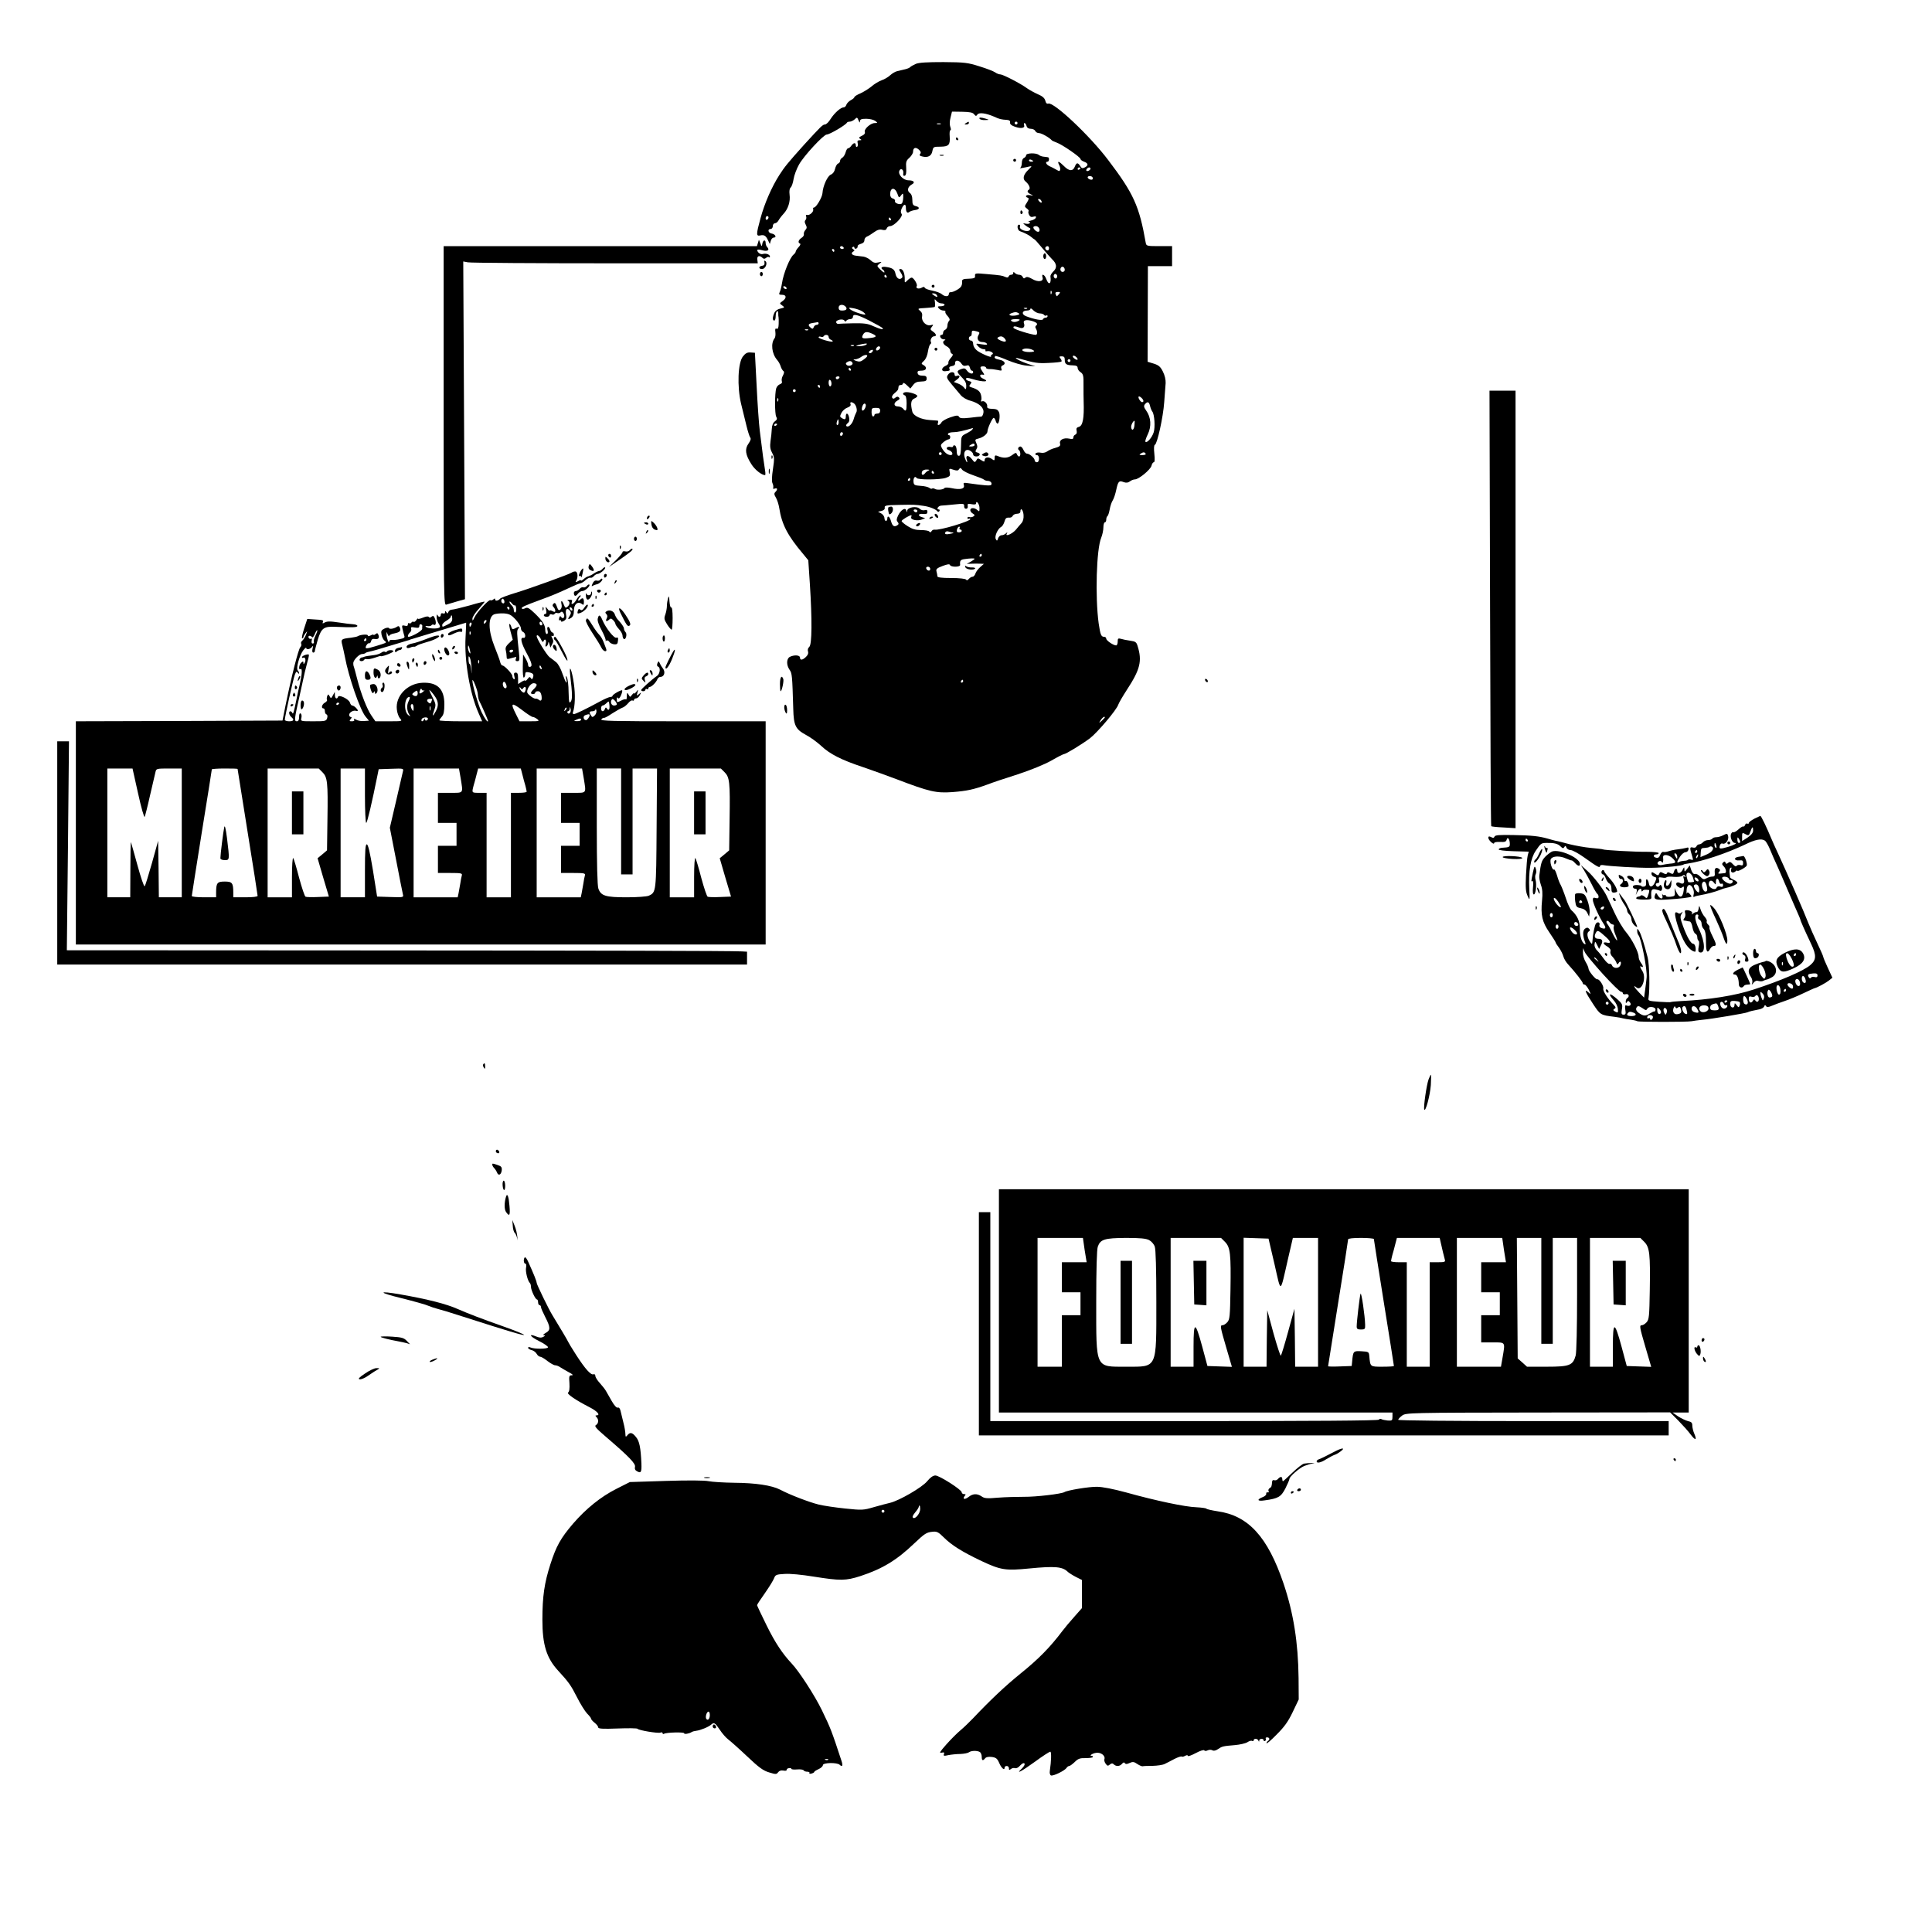 <?xml version="1.0" standalone="no"?>
<!DOCTYPE svg PUBLIC "-//W3C//DTD SVG 20010904//EN"
 "http://www.w3.org/TR/2001/REC-SVG-20010904/DTD/svg10.dtd">
<svg version="1.0" xmlns="http://www.w3.org/2000/svg"
 width="1350pt" height="1350pt" viewBox="0 0 1350 1350"
 preserveAspectRatio="xMidYMid meet">

<g transform="translate(0,1350) scale(0.1,-0.1)"
fill="#000000" stroke="none">
<path d="M6398 13053 c-18 -8 -35 -18 -38 -22 -3 -4 -18 -11 -35 -15 -16 -4
-41 -10 -55 -13 -14 -3 -36 -16 -50 -29 -14 -13 -41 -29 -60 -35 -19 -7 -51
-26 -69 -42 -19 -16 -54 -38 -78 -49 -24 -10 -43 -22 -43 -27 0 -4 -11 -14
-25 -21 -13 -7 -27 -21 -31 -32 -3 -10 -11 -18 -18 -18 -21 0 -65 -39 -92 -81
-13 -22 -31 -39 -40 -39 -15 0 -28 -13 -146 -142 -113 -126 -136 -154 -173
-212 -54 -85 -103 -198 -131 -301 -31 -114 -31 -127 -1 -120 26 6 39 -2 54
-35 l12 -25 7 23 c3 12 13 22 21 22 23 0 9 25 -15 28 -25 4 -31 32 -7 32 8 0
15 9 15 20 0 11 7 20 15 20 8 0 19 9 25 20 6 11 21 31 35 46 32 34 49 87 42
135 -3 25 0 42 8 49 7 6 16 32 20 58 4 26 21 72 38 102 33 60 172 210 194 210
20 0 134 67 141 83 2 4 11 7 20 7 8 0 24 7 34 16 16 16 18 15 27 -7 7 -17 10
-19 10 -6 1 13 10 17 44 17 24 0 52 -7 63 -15 18 -14 18 -14 -4 -15 -29 0 -77
-43 -69 -63 3 -9 -4 -19 -21 -26 -21 -10 -23 -14 -11 -22 11 -7 11 -9 -5 -9
-13 0 -17 -5 -13 -20 3 -11 1 -23 -4 -26 -5 -3 -9 2 -9 10 0 22 -16 20 -32 -3
-7 -10 -17 -18 -22 -17 -5 0 -13 -12 -17 -28 -5 -17 -15 -34 -24 -38 -8 -5
-15 -15 -15 -22 0 -8 -6 -16 -14 -19 -8 -3 -17 -20 -21 -37 -4 -19 -15 -34
-29 -40 -24 -9 -56 -80 -59 -130 -2 -29 -44 -100 -59 -100 -6 0 -8 -6 -6 -12
6 -17 -25 -45 -42 -40 -8 3 -11 -1 -7 -10 3 -9 1 -20 -5 -26 -7 -7 -6 -17 2
-32 9 -17 9 -25 -3 -38 -8 -9 -12 -22 -10 -29 2 -7 -5 -18 -16 -25 -22 -14
-28 -34 -11 -40 6 -2 2 -13 -10 -25 -11 -12 -20 -26 -20 -31 0 -5 -7 -15 -16
-22 -26 -23 -70 -131 -80 -200 -4 -25 -11 -53 -16 -62 -7 -15 -4 -18 17 -18
31 0 33 -23 3 -44 -22 -16 -22 -16 -3 -30 19 -14 19 -15 -11 -22 -20 -4 -36
-15 -43 -30 -14 -31 -14 -54 -1 -54 6 0 10 13 10 29 0 17 4 32 9 36 6 3 9 -3
9 -12 0 -10 0 -22 2 -28 1 -5 2 -27 1 -49 -1 -27 -5 -37 -14 -33 -10 4 -12 -3
-9 -24 2 -16 0 -35 -5 -42 -29 -36 -20 -109 17 -152 10 -11 21 -31 25 -45 4
-14 13 -28 18 -32 8 -5 7 -14 -2 -32 -8 -13 -11 -31 -8 -40 4 -9 -1 -17 -13
-21 -10 -3 -22 -16 -26 -28 -11 -35 -11 -180 0 -199 8 -14 6 -21 -9 -32 -13
-9 -21 -28 -22 -53 -1 -21 -5 -60 -9 -86 -5 -37 -2 -57 11 -81 16 -29 17 -41
6 -114 -8 -51 -9 -88 -3 -99 5 -10 7 -24 5 -31 -3 -8 1 -10 11 -6 19 7 21 -7
4 -24 -10 -10 -9 -18 4 -40 9 -15 19 -47 23 -72 18 -114 57 -191 167 -321 l36
-44 11 -165 c16 -248 15 -425 -4 -440 -9 -8 -13 -21 -9 -32 4 -13 -1 -26 -15
-39 -24 -23 -41 -24 -41 -4 0 18 -41 20 -71 5 -24 -13 -25 -57 -2 -90 18 -25
19 -40 26 -275 3 -115 16 -141 88 -180 31 -16 79 -51 107 -77 62 -58 141 -98
291 -148 64 -22 170 -60 236 -85 231 -88 276 -98 390 -90 102 8 148 18 245 53
30 12 125 44 211 71 94 31 187 69 235 96 43 25 83 45 87 45 14 0 125 68 183
111 53 41 187 199 198 235 4 12 31 59 61 105 92 141 107 200 74 305 -8 27 -15
32 -52 37 -23 3 -52 9 -64 13 -20 5 -23 3 -23 -20 0 -14 -5 -26 -11 -26 -19 0
-69 34 -69 47 0 7 -6 13 -14 13 -22 0 -27 14 -39 94 -25 184 -16 519 18 599 8
20 15 52 15 72 0 19 5 35 10 35 6 0 10 9 10 19 0 11 4 22 9 25 4 3 11 24 15
46 4 23 13 51 21 63 8 12 19 46 25 75 13 59 19 66 52 53 17 -6 29 -5 43 5 10
8 26 14 35 14 27 0 109 68 116 95 3 14 11 25 16 25 7 0 8 21 4 59 -4 38 -3 60
4 63 16 5 58 194 65 298 4 52 8 112 10 133 1 24 -6 54 -19 80 -17 34 -29 45
-64 56 l-43 13 1 334 1 334 85 0 84 0 0 70 0 70 -90 0 c-85 0 -90 1 -94 23
-45 257 -85 345 -262 578 -128 170 -382 409 -419 395 -10 -3 -17 3 -21 21 -5
18 -20 31 -53 45 -25 11 -59 30 -76 42 -43 32 -167 96 -185 96 -9 0 -25 6 -36
14 -11 8 -60 27 -109 42 -82 26 -104 29 -252 30 -117 0 -171 -3 -195 -13z
m409 -352 c11 -13 14 -14 22 -2 11 17 59 11 117 -14 39 -18 48 -20 92 -23 15
-1 22 -7 20 -18 -2 -11 9 -21 35 -30 42 -15 71 -9 63 12 -3 8 -2 14 3 14 5 0
11 -9 14 -20 3 -13 14 -20 30 -20 14 0 27 -7 31 -15 3 -8 15 -15 26 -15 18 0
74 -32 90 -51 3 -3 19 -10 35 -16 37 -13 165 -101 165 -114 0 -5 11 -14 25
-19 30 -11 32 -26 5 -40 -16 -8 -22 -7 -32 10 -17 26 -26 25 -38 -5 -13 -33
-40 -32 -76 5 -34 34 -49 39 -34 9 6 -11 10 -26 8 -34 -3 -13 -6 -13 -28 0
-14 8 -35 19 -47 24 -23 11 -32 31 -13 31 11 0 14 29 3 31 -5 1 -18 3 -30 4
-13 1 -28 7 -35 13 -19 15 -88 13 -88 -3 0 -7 -7 -15 -15 -19 -9 -3 -15 -18
-15 -35 0 -16 -6 -32 -12 -35 -13 -5 30 2 67 11 17 4 16 1 -7 -21 -38 -36 -45
-66 -21 -85 24 -20 35 -48 23 -56 -16 -10 -12 -21 13 -33 21 -11 20 -11 -5 -6
-27 6 -41 -10 -16 -18 9 -3 7 -12 -6 -33 -18 -27 -18 -29 -1 -42 10 -7 16 -16
12 -19 -3 -4 -2 -15 4 -26 7 -13 16 -17 31 -12 15 4 19 2 16 -7 -3 -8 -18 -17
-34 -20 -16 -4 -23 -7 -16 -8 7 0 11 -5 8 -10 -3 -5 -16 -7 -29 -4 -21 4 -21
4 -3 -11 10 -8 24 -17 30 -19 8 -3 8 -8 0 -16 -15 -16 -75 5 -67 25 3 8 0 14
-6 14 -18 0 -12 -40 7 -46 30 -10 66 -29 79 -41 7 -6 16 -13 20 -15 5 -1 28
-28 53 -58 25 -30 57 -67 72 -82 33 -31 36 -60 7 -86 -11 -11 -20 -26 -19 -33
8 -53 -12 -66 -29 -19 -11 32 -36 43 -26 11 9 -29 -32 -35 -73 -10 -25 14 -38
17 -47 9 -9 -8 -14 -6 -19 5 -3 8 -14 15 -24 15 -10 0 -23 5 -30 12 -9 9 -12
9 -12 0 0 -7 -6 -12 -14 -12 -8 0 -16 -5 -18 -12 -3 -8 -11 -9 -24 -3 -23 10
-28 11 -131 20 -76 7 -81 6 -80 -11 2 -19 -1 -20 -69 -23 -12 -1 -22 -7 -21
-13 1 -34 -5 -45 -35 -63 -18 -11 -39 -18 -45 -17 -7 2 -13 -4 -13 -13 0 -19
-28 -20 -50 0 -9 8 -39 19 -65 24 -27 5 -51 14 -53 20 -3 8 -9 8 -23 0 -21
-11 -43 -3 -33 12 7 12 -22 59 -36 59 -6 0 -19 -9 -29 -19 -19 -19 -20 -19
-19 7 1 40 -12 72 -29 72 -13 0 -13 -4 2 -26 11 -18 14 -29 7 -36 -17 -17 -39
-2 -45 30 -6 30 -22 41 -69 47 -28 4 -38 -8 -18 -20 6 -3 10 -11 10 -17 0 -6
-12 2 -27 17 -27 26 -27 27 -8 42 19 15 19 15 -9 9 -22 -5 -34 -2 -52 15 -13
12 -36 24 -51 26 -16 2 -38 4 -50 6 -29 3 -40 16 -23 28 13 7 13 10 1 18 -9 6
-10 11 -2 15 6 4 11 2 11 -4 0 -7 6 -10 13 -7 6 2 11 9 10 16 -2 6 8 13 22 17
16 4 25 13 25 25 0 11 8 22 18 26 9 3 31 17 49 30 23 17 40 22 58 17 18 -4 27
-2 31 10 3 9 14 16 24 16 28 0 93 69 80 85 -7 9 -7 21 1 39 15 32 29 34 29 3
0 -29 10 -40 24 -28 6 5 24 11 39 13 34 4 37 21 5 28 -19 5 -23 13 -23 43 0
23 -6 41 -18 49 -21 16 -14 43 14 59 27 14 14 29 -24 29 -36 1 -73 40 -63 66
9 23 31 10 28 -16 -3 -15 1 -21 10 -18 9 3 12 20 10 54 -3 42 0 52 22 71 14
13 26 32 26 42 0 29 18 36 41 15 13 -12 16 -21 9 -29 -8 -9 -4 -14 13 -18 40
-11 66 3 72 37 6 30 8 31 56 31 59 1 69 12 65 72 -2 24 0 43 5 43 5 0 4 11 -1
24 -5 14 -5 39 2 65 l10 41 71 -1 c53 -1 75 -5 84 -18z m303 -61 c0 -5 -4 -10
-10 -10 -5 0 -10 5 -10 10 0 6 5 10 10 10 6 0 10 -4 10 -10z m-537 -7 c-7 -2
-19 -2 -25 0 -7 3 -2 5 12 5 14 0 19 -2 13 -5z m647 -259 c0 -2 -7 -4 -15 -4
-8 0 -15 4 -15 10 0 5 7 7 15 4 8 -4 15 -8 15 -10z m330 -48 c0 -3 -4 -8 -10
-11 -5 -3 -10 -1 -10 4 0 6 5 11 10 11 6 0 10 -2 10 -4z m70 -5 c0 -5 -7 -11
-15 -15 -15 -5 -20 5 -8 17 9 10 23 9 23 -2z m14 -60 c3 -4 3 -11 0 -14 -8 -8
-34 3 -34 14 0 11 27 12 34 0z m-1364 -113 c11 -32 12 -32 26 -14 10 15 14 16
15 5 2 -24 -2 -54 -10 -61 -11 -12 -53 3 -47 17 2 7 -4 15 -15 18 -12 3 -19
14 -19 29 0 49 33 52 50 6z m1005 -49 c11 -17 -1 -21 -15 -4 -8 9 -8 15 -2 15
6 0 14 -5 17 -11z m-1905 -118 c0 -6 -4 -13 -10 -16 -5 -3 -10 1 -10 9 0 9 5
16 10 16 6 0 10 -4 10 -9z m855 -11 c3 -5 1 -10 -4 -10 -6 0 -11 5 -11 10 0 6
2 10 4 10 3 0 8 -4 11 -10z m1038 -70 c6 -22 -12 -27 -31 -8 -17 17 -15 28 7
28 10 0 21 -9 24 -20z m-1368 -130 c3 -5 -1 -10 -9 -10 -9 0 -16 5 -16 10 0 6
4 10 9 10 6 0 13 -4 16 -10z m1435 -5 c0 -8 -4 -15 -9 -15 -13 0 -22 16 -14
24 11 11 23 6 23 -9z m-1500 -15 c0 -5 -2 -10 -4 -10 -3 0 -8 5 -11 10 -3 6
-1 10 4 10 6 0 11 -4 11 -10z m1610 -136 c0 -8 -7 -14 -15 -14 -15 0 -21 21
-9 33 10 9 24 -2 24 -19z m-55 -54 c-5 -8 -11 -8 -17 -2 -6 6 -7 16 -3 22 5 8
11 8 17 2 6 -6 7 -16 3 -22z m-1190 10 c3 -5 1 -10 -4 -10 -6 0 -11 5 -11 10
0 6 2 10 4 10 3 0 8 -4 11 -10z m-700 -80 c3 -5 2 -10 -4 -10 -5 0 -13 5 -16
10 -3 6 -2 10 4 10 5 0 13 -4 16 -10z m1852 -42 c-3 -8 -6 -5 -6 6 -1 11 2 17
5 13 3 -3 4 -12 1 -19z m53 -3 c-7 -8 -14 -15 -15 -15 -2 0 -5 7 -9 15 -4 10
1 15 16 15 17 0 18 -2 8 -15z m-855 -6 c11 -17 2 -18 -19 -3 -17 12 -17 14 -4
14 9 0 20 -5 23 -11z m34 -59 c11 0 21 -4 21 -10 0 -5 -12 -10 -26 -10 -22 0
-25 -2 -14 -15 7 -8 21 -15 32 -15 10 0 17 -4 14 -8 -3 -5 4 -19 16 -31 15
-17 17 -26 9 -34 -6 -6 -11 -21 -11 -33 0 -12 -7 -24 -15 -28 -8 -3 -15 -12
-15 -21 0 -8 -4 -15 -10 -15 -21 0 -9 -30 13 -31 12 0 16 -3 10 -6 -21 -8 -15
-29 12 -43 14 -7 25 -21 25 -31 0 -9 6 -19 13 -22 8 -3 6 -11 -9 -28 -12 -13
-20 -29 -17 -35 2 -6 -8 -16 -23 -22 -27 -13 -28 -38 -1 -36 34 3 36 4 31 18
-4 10 2 16 18 18 15 2 23 9 22 21 -2 24 28 22 44 -4 9 -14 19 -18 33 -14 15 5
22 2 26 -14 3 -12 9 -21 14 -21 5 0 9 -4 9 -10 0 -18 -28 -11 -43 10 -12 17
-19 19 -41 11 -33 -13 -33 -18 3 -56 29 -29 35 -44 32 -75 -1 -12 -4 -12 -15
2 -7 10 -26 22 -42 28 l-29 11 23 18 c24 17 21 34 -4 24 -8 -3 -14 1 -14 11 0
22 -33 20 -47 -4 -11 -17 -7 -25 28 -67 22 -26 51 -60 63 -75 13 -15 42 -32
67 -38 60 -17 95 -48 91 -82 -2 -16 -9 -28 -15 -29 -7 0 -43 -3 -80 -8 -54 -6
-70 -4 -76 7 -6 11 -16 11 -60 -4 -28 -9 -56 -25 -62 -35 -12 -22 -34 -26 -25
-4 3 8 2 15 -2 16 -4 0 -29 2 -55 4 -62 4 -115 30 -122 58 -14 55 -10 82 13
92 12 5 22 13 22 18 0 10 -46 27 -76 27 -25 0 -33 -15 -11 -23 7 -2 12 -23 12
-55 0 -55 -5 -62 -25 -37 -7 8 -23 15 -36 15 -30 0 -32 25 -3 41 15 8 18 14
10 22 -7 7 -14 7 -25 -2 -11 -9 -16 -9 -22 0 -4 7 2 20 17 32 13 10 25 23 25
28 1 5 2 14 3 19 0 6 8 10 16 10 8 0 15 5 15 12 0 6 12 1 26 -13 l25 -24 19
24 c13 18 28 25 56 25 32 1 39 5 39 21 0 16 -7 20 -30 20 -20 0 -31 6 -33 18
-3 13 3 17 27 17 35 0 42 23 14 39 -17 9 -17 11 3 30 13 11 24 38 28 65 4 25
11 48 17 51 5 4 7 10 4 15 -8 13 6 40 21 40 21 0 17 17 -8 34 -19 13 -19 17
-7 32 13 16 12 17 -8 12 -31 -8 -66 27 -60 60 3 17 -1 30 -15 41 -18 15 -16
16 39 19 31 2 60 5 64 7 3 3 4 17 2 32 -4 26 -3 26 10 11 8 -10 24 -18 36 -18z
m-670 -23 c14 -17 4 -27 -26 -27 -16 0 -23 6 -23 20 0 23 31 27 49 7z m118
-34 c13 -9 22 -18 19 -20 -7 -7 -90 21 -106 36 -13 12 -10 13 24 7 22 -4 50
-14 63 -23z m1150 21 c-3 -3 -12 -4 -19 -1 -8 3 -5 6 6 6 11 1 17 -2 13 -5z
m88 -34 c13 0 27 -5 30 -10 4 -6 11 -8 16 -5 5 4 9 1 9 -4 0 -6 -6 -11 -14
-11 -8 0 -16 -5 -18 -11 -4 -11 -61 -1 -120 22 -32 13 -27 39 8 39 13 0 24 5
24 12 0 6 9 2 20 -10 12 -12 32 -22 45 -22z m-147 1 c10 -6 4 -10 -18 -15 -38
-7 -63 4 -34 15 26 10 37 10 52 0z m-1042 -52 c43 -22 83 -45 89 -50 16 -16
-14 -10 -63 12 -38 18 -63 21 -141 20 -52 -1 -99 -3 -104 -4 -5 -1 -12 3 -14
10 -6 17 47 29 57 13 5 -9 9 -9 14 -1 4 6 16 11 27 11 10 0 19 7 19 15 0 25
32 17 116 -26z m1044 1 c-20 -13 -47 -13 -55 0 -4 6 9 10 32 10 28 0 34 -3 23
-10z m125 -20 c3 -5 1 -11 -5 -15 -6 -4 -7 -12 -3 -18 13 -21 13 -47 0 -47
-31 1 -151 38 -155 49 -4 13 9 14 41 2 27 -11 42 5 31 33 -3 9 2 16 13 18 20
5 70 -10 78 -22z m-1525 0 c0 -5 -6 -10 -14 -10 -8 0 -17 -7 -20 -16 -5 -13
-9 -14 -21 -4 -22 18 -18 28 13 33 15 2 30 5 35 6 4 0 7 -3 7 -9z m-73 -46
c-3 -3 -12 -4 -19 -1 -8 3 -5 6 6 6 11 1 17 -2 13 -5z m1180 -10 c18 -5 20 -9
11 -24 -16 -25 -3 -50 26 -50 14 0 28 -5 32 -12 5 -8 -5 -9 -36 -4 -44 7 -44
7 -25 -14 10 -11 27 -20 37 -20 11 0 17 -4 14 -9 -4 -5 2 -7 11 -5 23 5 54
-15 35 -23 -6 -2 -10 -8 -7 -13 9 -15 -79 23 -102 44 -13 11 -23 30 -23 43 0
14 -6 23 -15 23 -8 0 -15 7 -15 15 0 8 5 15 10 15 6 0 10 9 10 20 0 22 3 23
37 14z m-732 -16 c36 -16 31 -25 -17 -30 -53 -6 -61 -2 -48 23 12 22 28 24 65
7z m-305 -22 c0 -8 7 -17 16 -20 9 -4 15 -9 12 -12 -8 -7 -98 19 -98 29 0 5 7
7 15 4 8 -4 17 -2 20 3 9 15 35 12 35 -4z m1230 -11 c19 -23 5 -29 -29 -14
-20 9 -26 16 -18 21 18 12 33 9 47 -7z m-970 -45 c-8 -5 -28 -9 -45 -9 -29 1
-29 1 -5 9 14 4 34 8 45 9 16 1 17 -1 5 -9z m-83 -6 c-3 -3 -12 -4 -19 -1 -8
3 -5 6 6 6 11 1 17 -2 13 -5z m183 -13 c0 -12 -20 -25 -27 -18 -7 7 6 27 18
27 5 0 9 -4 9 -9z m1075 -22 c5 -5 -8 -9 -32 -9 -43 0 -67 15 -36 23 21 5 54
-2 68 -14z m-1133 -11 c-6 -6 -15 -8 -19 -4 -4 4 -1 11 7 16 19 12 27 3 12
-12z m-32 -25 c0 -5 -12 -16 -26 -26 -19 -15 -30 -16 -52 -9 -22 9 -23 11 -6
11 11 1 29 8 40 16 20 15 44 20 44 8z m1115 -68 l60 -5 -60 20 c-60 21 -106
50 -55 35 112 -32 131 -35 208 -31 46 2 86 6 89 10 3 3 0 12 -7 21 -10 13 -9
15 9 15 16 0 21 -6 21 -24 0 -30 11 -38 56 -39 25 -1 34 -5 34 -18 0 -9 9 -23
21 -30 18 -13 21 -24 20 -89 0 -41 0 -93 1 -115 4 -119 -6 -171 -34 -178 -15
-4 -19 -11 -15 -27 3 -13 0 -23 -9 -27 -8 -3 -14 -12 -14 -20 0 -11 -7 -13
-29 -8 -39 8 -71 -9 -64 -34 4 -16 -2 -22 -34 -31 -21 -5 -46 -17 -57 -25 -11
-8 -30 -12 -46 -8 -15 3 -31 0 -34 -6 -4 -6 0 -11 8 -11 10 0 16 -9 16 -25 0
-16 -6 -25 -15 -25 -8 0 -15 6 -15 13 0 16 -36 47 -54 47 -7 0 -18 11 -24 25
-6 14 -16 25 -21 25 -15 0 -23 -18 -11 -25 12 -8 13 -45 1 -45 -5 0 -12 7 -15
15 -5 14 -10 13 -35 -6 -29 -21 -61 -23 -103 -4 -14 5 -18 2 -18 -14 0 -21 -2
-21 -21 -7 -24 16 -49 11 -49 -10 0 -12 -4 -12 -24 1 -23 15 -25 15 -34 -2
-10 -16 -12 -16 -32 10 -23 29 -45 27 -35 -4 10 -31 -2 -22 -13 10 -14 41 5
69 36 52 12 -6 22 -18 22 -26 0 -17 36 -20 45 -4 4 6 -2 13 -13 16 -17 4 -19
8 -10 23 9 14 9 25 0 44 -11 24 -9 26 16 32 32 8 62 32 62 50 0 21 34 94 43
94 5 0 11 -9 14 -20 3 -11 9 -20 13 -20 13 0 20 61 10 81 -11 19 -15 21 -60
23 -15 1 -24 6 -22 15 4 19 -19 43 -35 37 -8 -3 -11 -1 -8 4 4 6 4 23 0 39 -6
26 -23 41 -69 55 -15 5 -16 9 -5 22 10 13 9 16 -9 21 -12 3 -22 9 -22 14 0 11
10 11 46 0 74 -23 127 -20 72 4 -25 11 -26 32 -1 27 13 -3 13 -1 -1 20 -21 30
-20 38 4 38 11 0 20 -4 20 -10 0 -5 10 -9 23 -9 12 1 37 -2 56 -6 30 -7 34 -6
28 9 -4 10 -1 19 8 22 27 11 16 33 -20 40 -33 6 -42 14 -30 26 3 3 41 -10 83
-28 45 -19 102 -36 137 -39z m355 44 c0 -5 -9 -4 -19 3 -11 7 -17 16 -14 20 5
10 33 -10 33 -23z m-50 -9 c0 -5 -4 -10 -10 -10 -5 0 -10 5 -10 10 0 6 5 10
10 10 6 0 10 -4 10 -10z m-1523 -17 c5 -15 -28 -26 -41 -13 -8 8 -7 14 4 20
17 11 32 8 37 -7z m-12 -43 c3 -5 1 -10 -4 -10 -6 0 -11 5 -11 10 0 6 2 10 4
10 3 0 8 -4 11 -10z m-80 -60 c-3 -5 -10 -10 -16 -10 -5 0 -9 5 -9 10 0 6 7
10 16 10 8 0 12 -4 9 -10z m-55 -41 c0 -10 -4 -19 -10 -19 -5 0 -10 12 -10 26
0 14 4 23 10 19 6 -3 10 -15 10 -26z m-80 -19 c0 -5 -2 -10 -4 -10 -3 0 -8 5
-11 10 -3 6 -1 10 4 10 6 0 11 -4 11 -10z m-170 -30 c0 -5 -4 -10 -10 -10 -5
0 -10 5 -10 10 0 6 5 10 10 10 6 0 10 -4 10 -10z m2418 -52 c14 -14 16 -28 2
-28 -5 0 -14 9 -20 20 -12 22 -1 27 18 8z m-2541 -20 c-3 -8 -6 -5 -6 6 -1 11
2 17 5 13 3 -3 4 -12 1 -19z m529 -16 c16 -10 27 -50 17 -64 -4 -7 -13 -28
-18 -47 -10 -35 -38 -61 -51 -48 -4 4 0 13 9 20 11 8 14 21 10 40 -6 31 -23
37 -23 7 0 -22 -7 -25 -30 -10 -12 8 -12 12 0 36 8 15 27 31 42 36 17 6 25 15
21 24 -6 15 5 18 23 6z m2070 -19 c4 -16 11 -33 16 -39 15 -20 21 -110 9 -146
-12 -37 -47 -76 -57 -65 -4 3 4 27 16 52 27 55 23 119 -11 166 -17 24 -18 33
-9 44 18 22 29 18 36 -12z m-1986 5 c0 -19 -18 -43 -25 -36 -9 9 4 48 16 48 5
0 9 -6 9 -12z m100 -38 c0 -13 -7 -20 -20 -20 -11 0 -20 -4 -20 -10 0 -5 -4
-10 -10 -10 -5 0 -10 14 -10 30 0 27 3 30 30 30 23 0 30 -4 30 -20z m-290 -80
c0 -11 -4 -20 -9 -20 -5 0 -7 9 -4 20 3 11 7 20 9 20 2 0 4 -9 4 -20z m2067
-20 c-2 -34 -19 -45 -23 -16 -2 15 13 44 23 46 2 0 2 -14 0 -30z m-2497 6 c0
-3 -4 -8 -10 -11 -5 -3 -10 -1 -10 4 0 6 5 11 10 11 6 0 10 -2 10 -4z m1365
-36 c-3 -6 -23 -19 -43 -29 -36 -18 -36 -19 -37 -87 -1 -53 -4 -69 -15 -69
-10 0 -15 11 -15 34 0 19 -6 36 -12 38 -7 3 -13 0 -13 -5 0 -6 -8 -8 -19 -5
-25 6 -37 -14 -12 -22 26 -8 36 -35 13 -35 -21 1 -43 18 -60 48 -11 20 -10 25
10 42 13 11 29 19 36 20 15 0 16 30 1 30 -5 0 -7 5 -4 10 3 6 21 10 38 10 26
0 64 8 135 29 2 1 0 -4 -3 -9z m-905 -29 c0 -6 -4 -13 -10 -16 -5 -3 -10 1
-10 9 0 9 5 16 10 16 6 0 10 -4 10 -9z m920 -81 c0 -5 -10 -10 -22 -10 -19 0
-20 2 -8 10 19 13 30 13 30 0z m-230 -60 c0 -5 -4 -10 -10 -10 -5 0 -10 5 -10
10 0 6 5 10 10 10 6 0 10 -4 10 -10z m1425 0 c4 -6 -6 -10 -22 -10 -22 0 -25
2 -13 10 19 12 27 12 35 0z m-1304 -109 c8 12 12 11 22 -3 7 -9 42 -27 78 -39
35 -12 68 -25 74 -30 5 -5 17 -9 26 -9 20 0 33 -15 25 -28 -5 -8 -52 -4 -164
12 -29 4 -32 3 -27 -14 8 -26 -26 -34 -85 -21 -25 5 -47 6 -50 1 -7 -12 -53
-16 -68 -6 -7 4 -16 5 -19 2 -3 -3 -12 -1 -19 5 -8 6 -35 13 -61 14 -43 3 -48
6 -50 29 -2 27 11 43 22 26 8 -14 164 -13 204 1 29 10 32 15 27 40 -5 27 -5
27 25 17 25 -8 33 -8 40 3z m-211 -8 c-8 -3 -21 -12 -27 -21 -15 -18 -28 -10
-20 13 4 9 18 15 34 14 15 0 21 -3 13 -6z m35 -13 c3 -5 1 -10 -4 -10 -6 0
-11 5 -11 10 0 6 2 10 4 10 3 0 8 -4 11 -10z m-165 -50 c0 -5 -5 -10 -11 -10
-5 0 -7 5 -4 10 3 6 8 10 11 10 2 0 4 -4 4 -10z m484 -197 c1 -28 -1 -30 -15
-17 -20 18 -49 18 -49 -1 0 -7 8 -19 18 -24 14 -9 15 -12 3 -20 -8 -5 -20 -7
-28 -4 -7 3 -13 0 -13 -7 0 -6 5 -8 10 -5 6 3 10 2 10 -2 0 -16 -217 -81 -249
-74 -8 1 -18 -3 -22 -11 -6 -9 -11 -10 -16 -2 -5 6 -30 10 -58 10 -37 0 -61 7
-92 27 -24 15 -43 31 -43 36 0 8 55 41 68 41 2 0 2 -6 -1 -14 -7 -18 44 -29
75 -16 l23 9 -22 7 c-32 9 -29 26 5 23 15 -2 28 0 30 4 6 19 0 28 -17 22 -11
-3 -26 1 -35 10 -20 21 -85 11 -87 -14 -1 -14 -2 -13 -6 1 -6 25 -37 7 -57
-33 -12 -25 -13 -35 -4 -46 9 -11 9 -17 -3 -24 -21 -13 -33 -6 -43 29 -9 33
-26 44 -26 17 0 -8 -4 -15 -10 -15 -5 0 -10 9 -10 20 0 10 -10 25 -22 32 l-23
12 25 6 c16 4 24 12 22 23 -3 15 10 17 100 19 108 2 110 2 173 -7 42 -6 86
-24 96 -39 4 -4 10 -3 13 3 4 6 2 11 -4 11 -20 0 -5 25 16 27 10 0 51 4 91 8
66 7 71 6 70 -11 -1 -11 4 -19 13 -19 9 0 14 7 12 19 -3 16 1 18 27 13 19 -4
31 -2 31 4 0 27 23 -1 24 -28z m-434 -23 c0 -5 -4 -10 -9 -10 -6 0 -13 5 -16
10 -3 6 1 10 9 10 9 0 16 -4 16 -10z m742 -27 c2 -25 -3 -45 -14 -58 -10 -11
-28 -32 -40 -47 -25 -29 -77 -51 -63 -27 6 11 5 12 -6 2 -7 -7 -21 -13 -30
-13 -10 0 -21 -10 -25 -22 -6 -19 -8 -19 -16 -5 -10 19 13 71 37 85 9 4 19 21
24 38 6 22 13 28 30 27 12 -2 24 4 27 12 4 8 17 15 30 15 15 0 24 6 24 15 0
32 19 13 22 -22z m-447 -93 c-3 -5 -1 -10 4 -10 6 0 11 -4 11 -10 0 -5 -9 -10
-19 -10 -14 0 -18 5 -14 20 3 11 10 20 15 20 5 0 6 -4 3 -10z m-47 -31 c9 -1
4 -5 -13 -8 -34 -8 -48 -4 -39 10 3 6 13 8 21 5 8 -3 22 -7 31 -7z m202 -159
c0 -5 -5 -10 -11 -10 -5 0 -7 5 -4 10 3 6 8 10 11 10 2 0 4 -4 4 -10z m-50
-25 c0 -2 -12 -11 -27 -20 l-28 -15 35 1 c19 1 46 1 60 0 l25 -1 -26 -23 c-14
-12 -29 -32 -33 -44 -4 -13 -13 -23 -20 -23 -8 0 -19 -7 -26 -15 -9 -11 -15
-12 -20 -5 -4 6 -45 11 -103 11 -68 0 -97 4 -97 12 0 7 -3 21 -6 33 -5 17 2
24 42 39 34 13 49 15 52 7 5 -16 73 -16 71 1 -3 28 2 36 29 40 43 6 72 7 72 2z
m-310 -71 c0 -17 -22 -14 -28 4 -2 7 3 12 12 12 9 0 16 -7 16 -16z m230 -784
c0 -5 -5 -10 -11 -10 -5 0 -7 5 -4 10 3 6 8 10 11 10 2 0 4 -4 4 -10z m990
-253 c0 -2 -10 -12 -21 -23 -22 -19 -22 -19 -8 4 12 19 29 30 29 19z"/>
<path d="M6845 12670 c3 -5 21 -10 38 -9 31 1 31 1 7 9 -36 11 -52 11 -45 0z"/>
<path d="M6750 12640 c-13 -8 -12 -10 3 -10 9 0 17 5 17 10 0 12 -1 12 -20 0z"/>
<path d="M6680 12530 c0 -5 5 -10 11 -10 5 0 7 5 4 10 -3 6 -8 10 -11 10 -2 0
-4 -4 -4 -10z"/>
<path d="M6568 12413 c6 -2 18 -2 25 0 6 3 1 5 -13 5 -14 0 -19 -2 -12 -5z"/>
<path d="M7080 12380 c0 -5 5 -10 10 -10 6 0 10 5 10 10 0 6 -4 10 -10 10 -5
0 -10 -4 -10 -10z"/>
<path d="M7130 12014 c0 -8 5 -12 10 -9 6 4 8 11 5 16 -9 14 -15 11 -15 -7z"/>
<path d="M7290 11710 c0 -11 5 -20 10 -20 6 0 10 9 10 20 0 11 -4 20 -10 20
-5 0 -10 -9 -10 -20z"/>
<path d="M6510 11500 c0 -5 5 -10 10 -10 6 0 10 5 10 10 0 6 -4 10 -10 10 -5
0 -10 -4 -10 -10z"/>
<path d="M6530 11060 c0 -5 5 -10 10 -10 6 0 10 5 10 10 0 6 -4 10 -10 10 -5
0 -10 -4 -10 -10z"/>
<path d="M6870 10330 c-12 -8 -12 -10 2 -15 20 -8 41 2 33 16 -8 11 -16 11
-35 -1z"/>
<path d="M6208 9955 c-3 -3 -3 -17 0 -30 3 -20 7 -23 18 -14 18 15 18 49 1 49
-8 0 -16 -2 -19 -5z"/>
<path d="M6532 9898 c2 -6 10 -14 16 -16 7 -2 10 2 6 12 -7 18 -28 22 -22 4z"/>
<path d="M6495 9880 c-3 -6 1 -7 9 -4 18 7 21 14 7 14 -6 0 -13 -4 -16 -10z"/>
<path d="M6410 9840 c-8 -5 -11 -12 -7 -16 4 -4 13 -2 19 4 15 15 7 24 -12 12z"/>
<path d="M6746 9536 c6 -16 59 -23 68 -8 2 4 -7 7 -22 7 -15 -1 -33 3 -40 8
-9 7 -11 5 -6 -7z"/>
<path d="M5296 11802 l-7 -22 -1095 0 -1094 0 0 -1256 c0 -1192 1 -1256 18
-1249 9 3 43 13 74 22 l57 16 -6 1180 -6 1180 32 -6 c18 -4 481 -7 1029 -7
l997 0 -3 25 c-4 27 15 34 36 13 8 -8 15 -8 25 0 8 7 17 9 20 5 4 -3 7 -2 7 4
0 15 -29 25 -50 18 -9 -3 -23 2 -30 10 -18 21 -9 26 28 16 34 -10 53 2 33 22
-6 6 -11 19 -11 29 0 26 -18 22 -23 -4 -4 -23 -4 -23 -14 2 l-10 25 -7 -23z"/>
<path d="M5342 11665 c2 -14 -3 -21 -20 -23 -23 -4 -21 -22 3 -22 22 0 40 39
25 54 -9 8 -11 6 -8 -9z"/>
<path d="M5310 11585 c0 -8 5 -15 10 -15 6 0 10 7 10 15 0 8 -4 15 -10 15 -5
0 -10 -7 -10 -15z"/>
<path d="M5191 11009 c-35 -45 -41 -209 -13 -329 12 -47 28 -116 38 -155 9
-38 21 -75 26 -82 7 -8 3 -22 -12 -43 -27 -38 -22 -77 20 -143 24 -39 72 -77
96 -77 3 0 3 15 0 33 -6 34 -20 135 -37 277 -6 47 -16 189 -22 315 l-12 230
-30 2 c-23 2 -36 -5 -54 -28z"/>
<path d="M10412 9251 c2 -836 5 -1521 8 -1524 3 -3 42 -7 88 -9 l82 -5 0 1529
0 1528 -91 0 -91 0 4 -1519z"/>
<path d="M5391 10304 c0 -11 3 -14 6 -6 3 7 2 16 -1 19 -3 4 -6 -2 -5 -13z"/>
<path d="M5372 10205 c0 -16 2 -22 5 -12 2 9 2 23 0 30 -3 6 -5 -1 -5 -18z"/>
<path d="M4527 9893 c-4 -3 -7 -11 -7 -17 0 -6 5 -5 12 2 6 6 9 14 7 17 -3 3
-9 2 -12 -2z"/>
<path d="M4552 9836 c2 -18 11 -32 24 -37 18 -6 21 -4 17 11 -3 10 -14 27 -25
37 -19 17 -20 17 -16 -11z"/>
<path d="M4500 9846 c0 -2 7 -6 15 -10 8 -3 15 -1 15 4 0 6 -7 10 -15 10 -8 0
-15 -2 -15 -4z"/>
<path d="M4516 9783 c-6 -14 -5 -15 5 -6 7 7 10 15 7 18 -3 3 -9 -2 -12 -12z"/>
<path d="M4430 9735 c0 -8 5 -15 10 -15 6 0 10 7 10 15 0 8 -4 15 -10 15 -5 0
-10 -7 -10 -15z"/>
<path d="M4331 9674 c0 -11 3 -14 6 -6 3 7 2 16 -1 19 -3 4 -6 -2 -5 -13z"/>
<path d="M4401 9656 c-6 -8 -21 -12 -31 -9 -11 3 -20 1 -20 -5 0 -6 -21 -31
-47 -57 l-48 -47 60 41 c85 58 111 79 104 86 -3 3 -11 -1 -18 -9z"/>
<path d="M4250 9621 c0 -6 5 -13 10 -16 6 -3 10 1 10 9 0 9 -4 16 -10 16 -5 0
-10 -4 -10 -9z"/>
<path d="M4230 9598 c0 -18 18 -34 28 -24 3 4 -2 14 -11 23 -16 16 -17 16 -17
1z"/>
<path d="M4114 9546 c-4 -11 -1 -22 7 -27 31 -19 38 -6 14 25 -14 18 -15 18
-21 2z"/>
<path d="M4210 9525 c-7 -8 -18 -15 -24 -15 -6 0 -23 -8 -36 -17 -14 -10 -31
-18 -38 -20 -8 -1 -22 -9 -33 -19 -10 -9 -19 -14 -19 -10 0 4 -10 2 -21 -5
-17 -9 -20 -8 -13 3 15 22 11 65 -6 65 -8 0 -20 -3 -25 -8 -15 -11 -296 -113
-400 -144 -49 -15 -95 -32 -100 -38 -14 -16 -35 -19 -35 -6 0 8 -4 9 -13 0 -8
-6 -17 -8 -20 -5 -9 9 -96 -85 -112 -121 -11 -24 -14 -26 -14 -9 -1 11 19 42
44 69 24 27 43 50 42 51 -1 2 -50 -10 -107 -27 -58 -16 -113 -29 -123 -29 -10
0 -20 -7 -24 -16 -5 -13 -7 -13 -14 -2 -7 11 -9 11 -9 -1 0 -7 -6 -11 -15 -7
-9 3 -15 0 -15 -9 0 -18 -16 -20 -23 -2 -3 6 -6 1 -6 -13 -1 -14 6 -35 14 -47
11 -16 12 -24 4 -29 -17 -10 -81 -6 -93 6 -6 6 -2 8 12 5 12 -2 24 1 27 6 4 5
10 7 15 4 15 -9 20 12 10 40 -8 22 -13 25 -24 16 -9 -8 -16 -8 -20 -2 -4 6
-19 4 -41 -5 -19 -8 -35 -11 -35 -7 0 5 -5 0 -11 -10 -6 -9 -14 -15 -19 -12
-5 3 -11 1 -15 -5 -4 -6 -11 -8 -16 -5 -5 4 -9 0 -9 -8 0 -11 -7 -13 -22 -9
-19 5 -21 2 -15 -24 3 -16 9 -37 12 -46 5 -13 -1 -18 -32 -24 -21 -5 -46 -7
-55 -5 -10 1 -18 -4 -19 -11 -1 -20 -18 24 -18 47 l0 20 9 -20 c5 -11 9 -15 9
-9 1 7 17 15 36 18 39 8 48 17 39 40 -4 11 -10 13 -18 8 -18 -14 -55 -21 -58
-11 -2 5 -16 4 -31 -3 -23 -11 -26 -17 -21 -43 3 -16 13 -36 21 -42 18 -14 19
-13 -62 -38 -69 -21 -78 -20 -65 5 6 11 15 18 19 15 5 -2 11 4 14 15 3 13 11
18 26 15 24 -4 34 7 25 29 -5 13 -9 14 -20 5 -8 -6 -14 -8 -14 -5 0 4 -9 2
-20 -4 -14 -7 -20 -7 -20 0 0 10 -53 6 -71 -6 -5 -3 -25 -7 -46 -10 -70 -8
-72 -10 -61 -52 5 -20 13 -57 18 -82 26 -140 106 -372 145 -418 l23 -28 -34
-2 c-19 -2 -44 2 -55 9 -15 8 -19 8 -15 0 5 -7 -1 -11 -15 -11 -18 0 -19 2 -9
15 9 10 9 15 1 15 -6 0 -11 7 -11 15 0 17 29 34 48 28 6 -3 12 -2 12 2 0 10
-27 35 -39 35 -5 0 -13 9 -16 21 -8 24 -77 58 -83 40 -7 -20 -22 -12 -22 12
l-1 22 -13 -24 c-12 -22 -14 -23 -23 -6 -9 16 -10 16 -17 0 -3 -9 -4 -21 -1
-25 3 -5 -4 -14 -15 -20 -21 -11 -28 -40 -10 -40 6 0 10 -9 10 -19 0 -11 5
-21 11 -23 7 -2 9 -13 5 -26 -7 -21 -13 -22 -97 -22 -89 0 -89 0 -83 24 3 13
1 27 -5 30 -7 5 -11 -4 -11 -23 0 -22 -5 -31 -16 -31 -19 0 -18 14 21 185 14
66 30 136 34 155 5 19 14 55 20 79 7 23 11 45 9 47 -7 6 -48 -8 -48 -18 0 -5
4 -7 9 -4 13 8 21 -18 10 -35 -7 -12 -9 -12 -9 0 0 11 -3 11 -15 1 -16 -14
-21 -55 -5 -45 13 8 11 -35 -5 -105 -7 -30 -18 -77 -23 -105 -19 -93 -24 -110
-29 -97 -3 6 -9 12 -14 12 -14 0 -10 -26 6 -40 23 -19 18 -30 -15 -30 -16 0
-30 5 -30 10 0 21 59 286 70 315 9 23 13 26 20 15 6 -8 10 -10 10 -5 0 6 -4
15 -10 21 -13 13 13 106 39 140 12 15 21 22 21 16 0 -15 30 -8 41 9 7 10 8 6
3 -13 -4 -18 -2 -28 5 -28 6 0 11 5 11 11 0 6 10 42 21 81 25 80 42 92 124 88
119 -5 148 -4 152 5 2 6 -11 12 -29 13 -18 1 -62 6 -98 12 -67 10 -86 10 -107
-3 -9 -5 -11 -3 -7 6 5 14 4 15 -65 19 l-44 3 -22 -67 c-12 -38 -18 -68 -14
-68 5 0 9 4 9 8 0 5 7 17 15 28 14 17 14 17 3 -11 -6 -16 -18 -35 -26 -42 -8
-6 -11 -17 -7 -22 3 -6 0 -17 -7 -24 -13 -14 -59 -193 -102 -402 l-22 -110
-722 -3 -722 -2 0 -780 0 -780 2410 0 2410 0 0 780 0 780 -580 0 c-496 0 -579
2 -568 14 7 8 16 12 19 10 3 -2 29 12 57 31 28 18 60 36 71 40 11 3 29 18 40
31 11 14 25 23 31 19 5 -3 10 -1 10 4 0 6 7 11 15 11 8 0 20 10 26 23 11 21
11 21 -6 7 -17 -14 -17 -13 -11 10 7 24 6 24 -8 6 -9 -11 -16 -16 -16 -11 0 5
-6 0 -14 -10 -13 -18 -13 -18 -24 1 -10 17 -11 16 -12 -10 0 -16 -3 -27 -6
-23 -4 3 -19 0 -35 -9 -28 -14 -29 -14 -29 8 0 15 3 19 8 11 5 -8 12 -2 21 18
7 17 11 32 8 35 -6 6 -67 -29 -67 -38 0 -5 -7 -8 -15 -8 -8 0 -41 -14 -72 -31
-96 -52 -171 -89 -184 -89 -6 0 -9 7 -5 15 14 39 17 121 6 197 -13 94 -35 148
-26 63 16 -137 16 -171 4 -188 -11 -15 -13 -4 -15 67 0 46 -6 93 -12 103 -10
15 -10 14 -5 -9 11 -50 -4 -29 -26 35 -11 34 -31 70 -43 79 -12 10 -33 26 -48
37 -20 16 -89 128 -89 146 0 15 19 1 30 -22 7 -16 15 -23 17 -15 9 24 23 12
17 -14 -5 -19 -4 -25 5 -20 6 4 11 15 12 24 1 10 4 7 8 -8 l7 -25 12 23 c10
17 10 27 1 43 -8 15 -8 19 0 15 6 -4 11 0 11 8 0 9 -4 16 -9 16 -5 0 -13 9
-16 20 -9 29 -27 25 -19 -5 4 -15 2 -25 -5 -25 -6 0 -11 12 -11 26 0 36 -16
62 -72 117 -41 39 -52 45 -68 37 -10 -6 -21 -6 -24 -2 -5 9 17 19 134 62 87
32 117 45 208 87 29 14 59 26 67 27 8 1 25 11 37 23 13 11 28 19 34 16 6 -2
17 3 24 12 7 8 19 15 27 15 16 0 59 37 51 45 -3 3 -11 -1 -18 -10z m-687 -238
c-3 -5 -10 -4 -15 1 -6 6 -7 16 -3 22 6 9 9 9 16 -1 4 -7 5 -17 2 -22z m75
-17 c3 3 8 -7 9 -22 1 -16 -2 -28 -8 -28 -5 0 -9 8 -9 19 0 10 -7 24 -15 31
-8 7 -15 18 -15 24 0 6 7 2 16 -9 8 -11 18 -18 22 -15z m-38 -20 c0 -5 -2 -10
-4 -10 -3 0 -8 5 -11 10 -3 6 -1 10 4 10 6 0 11 -4 11 -10z m43 -79 c20 -22
37 -50 37 -61 0 -11 7 -23 15 -26 18 -7 21 -45 3 -41 -26 5 -17 -35 22 -107
38 -70 44 -96 19 -96 -5 0 -9 7 -9 15 0 8 -8 27 -17 43 l-18 29 -2 -84 c-1
-49 2 -81 8 -78 5 4 9 14 9 24 0 14 6 17 25 13 30 -5 37 -15 29 -37 -5 -13 -8
-14 -15 -3 -6 10 -11 9 -23 -7 -9 -11 -16 -16 -16 -11 0 4 -11 1 -25 -8 l-25
-16 0 40 c0 30 -4 40 -16 40 -12 0 -15 -6 -10 -26 5 -17 3 -23 -4 -19 -5 3
-10 13 -10 21 0 16 -55 74 -70 74 -5 0 -13 12 -16 28 -4 15 -22 63 -40 108
-43 109 -44 202 -2 221 12 5 42 8 67 7 39 -3 52 -9 84 -43z m-443 5 c0 -18 -9
-29 -32 -40 -38 -19 -38 -19 -38 -3 0 7 14 21 30 30 17 10 30 22 30 28 0 5 2
9 5 9 3 0 5 -11 5 -24z m232 -28 c-7 -7 -12 -8 -12 -2 0 14 12 26 19 19 2 -3
-1 -11 -7 -17z m398 -9 c0 -5 -4 -9 -10 -9 -5 0 -10 7 -10 16 0 8 5 12 10 9 6
-3 10 -10 10 -16z m-537 -94 c-9 -162 30 -391 91 -528 l25 -57 -150 0 c-82 0
-149 3 -149 7 0 3 8 15 18 26 12 14 17 36 17 86 0 107 -49 155 -154 150 -105
-5 -189 -93 -178 -186 2 -24 13 -53 22 -63 18 -20 17 -20 -77 -20 l-95 0 -27
39 c-31 44 -74 154 -100 256 -10 39 -20 77 -23 85 -4 8 -5 22 -4 30 4 22 42
60 61 60 9 0 20 3 24 7 4 4 17 8 29 10 12 2 74 19 137 39 63 19 122 37 130 39
8 2 15 4 15 5 0 1 7 3 15 5 8 3 96 29 195 59 99 30 181 55 182 55 1 1 -1 -46
-4 -104z m41 90 c-4 -8 -8 -15 -10 -15 -2 0 -4 7 -4 15 0 8 4 15 10 15 5 0 7
-7 4 -15z m-343 -8 c-1 -4 -1 -13 -1 -21 0 -8 -22 -25 -50 -39 -34 -17 -50
-21 -50 -12 0 7 6 18 14 25 8 6 12 18 9 26 -4 12 1 14 26 9 24 -4 31 -2 31 11
0 8 5 14 11 12 6 -2 10 -7 10 -11z m-746 -67 c-9 -17 -14 -37 -12 -44 3 -7 -1
-13 -8 -13 -7 0 -10 8 -7 20 3 13 1 18 -5 14 -6 -4 -13 0 -17 8 -5 15 14 17
25 2 3 -5 12 6 19 23 7 17 15 29 17 26 2 -2 -3 -18 -12 -36z m1082 8 c-3 -8
-6 -5 -6 6 -1 11 2 17 5 13 3 -3 4 -12 1 -19z m-727 -38 c0 -5 -5 -10 -11 -10
-5 0 -7 5 -4 10 3 6 8 10 11 10 2 0 4 -4 4 -10z m724 -75 c5 -22 4 -26 -4 -15
-5 8 -10 24 -10 34 0 26 6 18 14 -19z m11 -129 c1 -37 1 -42 -2 -13 -2 26 -7
47 -11 47 -4 0 -8 14 -8 31 -1 26 1 28 9 14 5 -10 11 -45 12 -79z m52 42 c-3
-8 -6 -5 -6 6 -1 11 2 17 5 13 3 -3 4 -12 1 -19z m437 -34 c3 -8 2 -12 -4 -9
-6 3 -10 10 -10 16 0 14 7 11 14 -7z m-445 -187 c1 -15 5 -35 10 -45 13 -23
61 -133 61 -139 0 -17 -25 18 -46 63 -23 49 -65 195 -63 219 1 21 38 -71 38
-98z m201 56 c0 -18 -17 -16 -24 3 -8 22 4 40 15 23 5 -8 9 -20 9 -26z m210
11 c0 -6 -9 -19 -20 -29 -24 -22 -26 -35 -5 -35 8 0 15 5 15 10 0 6 8 10 19
10 12 0 20 -9 24 -27 6 -34 -1 -47 -18 -33 -7 6 -17 9 -21 8 -11 -3 -47 22
-58 39 -11 20 19 69 43 69 12 0 21 -5 21 -12z m-96 -25 c12 18 24 12 19 -9 -3
-11 -8 -20 -12 -20 -11 0 -31 23 -31 35 0 5 4 4 9 -4 6 -9 11 -10 15 -2z
m-691 -13 c7 3 3 -2 -7 -10 -23 -19 -31 -14 -21 11 5 12 9 14 12 5 3 -6 10
-10 16 -6z m-50 -37 c-4 -4 -15 -4 -23 1 -13 8 -12 11 5 24 18 13 20 13 23 -1
2 -8 0 -19 -5 -24z m130 -11 c21 -34 22 -60 2 -98 -22 -42 -27 -37 -11 8 13
36 12 42 -10 86 -13 26 -24 50 -24 52 0 8 24 -19 43 -48z m-188 -28 c-16 -31
-12 -71 9 -100 6 -8 1 -6 -12 4 -33 28 -26 126 9 126 5 0 3 -13 -6 -30z m165
14 c0 -1 -3 -10 -6 -18 -5 -13 -9 -14 -20 -5 -16 13 -11 26 11 26 8 0 15 -1
15 -3z m1290 -36 c0 -4 -9 -8 -20 -8 -20 0 -28 29 -13 44 7 7 33 -21 33 -36z
m-55 -36 c-3 -4 -10 -1 -14 7 -7 10 -10 9 -14 -3 -9 -23 -27 -20 -27 4 0 11 5
20 11 20 6 0 18 8 27 17 16 16 17 15 20 -11 2 -15 1 -31 -3 -34z m-1885 44 c0
-3 -4 -8 -10 -11 -5 -3 -10 -1 -10 4 0 6 5 11 10 11 6 0 10 -2 10 -4z m1353
-96 c7 0 21 -7 31 -15 18 -14 13 -15 -52 -15 l-72 0 -25 50 c-40 79 -32 85 41
30 36 -28 70 -50 77 -50z m-833 63 c0 -22 -2 -25 -10 -13 -13 20 -13 40 0 40
6 0 10 -12 10 -27z m117 -15 c-3 -7 -5 -2 -5 12 0 14 2 19 5 13 2 -7 2 -19 0
-25z m944 -1 c-10 -9 -11 -8 -5 6 3 10 9 15 12 12 3 -3 0 -11 -7 -18z m31 -19
c-6 -6 -12 -6 -16 1 -4 6 -2 11 3 11 6 0 12 8 12 18 1 15 2 15 6 -2 3 -10 0
-23 -5 -28z m174 -17 c-15 -14 -18 -14 -26 -1 -15 23 -12 30 10 30 11 0 21 6
21 13 1 6 3 4 6 -7 3 -10 -2 -26 -11 -35z m-36 2 c0 -13 -17 -35 -25 -35 -18
0 -24 27 -7 34 23 9 32 9 32 1z m-1130 -25 c0 -13 -20 -19 -21 -6 0 10 -2 10
-6 1 -2 -7 -9 -13 -14 -13 -4 0 -6 6 -3 14 6 15 44 18 44 4z m1070 -8 c0 -5
-12 -10 -27 -9 -25 0 -26 1 -8 9 27 12 35 12 35 0z m-3095 -515 c21 -97 42
-170 46 -163 3 7 21 76 38 153 18 77 35 150 38 163 5 21 10 22 94 22 l89 0 0
-450 0 -450 -80 0 -80 0 -2 197 -3 198 -43 -155 c-24 -85 -47 -159 -51 -163
-5 -4 -27 61 -50 145 -23 84 -44 158 -46 163 -2 6 -4 -79 -4 -187 l-1 -198
-80 0 -80 0 0 450 0 450 88 0 88 0 39 -175z m695 172 c0 -2 32 -200 70 -440
39 -240 70 -441 70 -447 0 -6 -33 -10 -85 -10 l-85 0 0 33 c0 68 -8 77 -60 77
-52 0 -60 -9 -60 -77 l0 -33 -85 0 c-47 0 -85 4 -85 9 0 5 32 205 70 445 39
239 70 437 70 440 0 3 41 6 90 6 50 0 90 -1 90 -3z m593 -23 c35 -35 39 -70
35 -328 l-3 -218 -33 -28 -33 -27 39 -134 40 -134 -76 -3 c-41 -2 -80 -1 -87
2 -6 2 -26 62 -45 132 -18 71 -37 133 -41 138 -5 6 -9 -52 -9 -132 l0 -142
-85 0 -85 0 0 450 0 450 179 0 178 0 26 -26z m297 -164 c0 -104 4 -190 9 -190
7 0 41 146 79 335 l8 40 87 3 c87 3 88 3 82 -20 -3 -13 -25 -106 -48 -208
l-43 -184 43 -221 c23 -121 45 -230 48 -243 6 -23 5 -23 -87 -20 l-93 3 -29
183 c-21 127 -34 182 -43 182 -10 0 -13 -41 -13 -185 l0 -185 -85 0 -85 0 0
450 0 450 85 0 85 0 0 -190z m669 121 c17 -108 23 -101 -74 -101 l-85 0 0
-105 0 -105 65 0 65 0 0 -80 0 -80 -65 0 -65 0 0 -95 0 -95 86 0 c76 0 85 -2
81 -17 -3 -10 -8 -36 -11 -58 -4 -22 -9 -52 -12 -67 l-6 -28 -154 0 -154 0 0
450 0 450 159 0 158 0 12 -69z m431 27 c6 -24 15 -59 21 -78 5 -19 9 -38 9
-42 0 -5 -25 -8 -55 -8 l-55 0 0 -365 0 -365 -85 0 -85 0 0 365 0 365 -50 0
c-55 0 -54 -1 -41 50 6 19 15 54 21 78 l11 42 149 0 149 0 11 -42z m429 -27
c17 -108 23 -101 -74 -101 l-85 0 0 -105 0 -105 65 0 65 0 0 -80 0 -80 -65 0
-65 0 0 -95 0 -95 86 0 c76 0 85 -2 81 -17 -3 -10 -8 -36 -11 -58 -4 -22 -9
-52 -12 -67 l-6 -28 -154 0 -154 0 0 450 0 450 159 0 158 0 12 -69z m261 -301
l0 -370 40 0 40 0 0 370 0 370 85 0 86 0 -3 -417 c-3 -449 -3 -448 -55 -472
-13 -6 -82 -11 -154 -11 -148 0 -180 10 -198 61 -7 21 -11 166 -11 435 l0 404
85 0 85 0 0 -370z m723 344 c35 -35 39 -70 35 -328 l-3 -218 -33 -28 -33 -27
39 -134 40 -134 -76 -3 c-41 -2 -80 -1 -87 2 -6 2 -26 62 -45 132 -18 71 -37
133 -41 138 -5 6 -9 -52 -9 -132 l0 -142 -85 0 -85 0 0 450 0 450 179 0 178 0
26 -26z"/>
<path d="M3568 9085 l15 -55 -27 -25 c-20 -19 -26 -32 -22 -48 3 -12 6 -32 6
-44 0 -20 3 -21 32 -12 18 5 34 9 35 9 1 0 0 -7 -3 -15 -4 -10 0 -15 11 -15
15 0 17 7 11 63 -15 136 -15 151 -5 164 14 16 5 17 -22 2 -17 -9 -21 -7 -26
10 -3 12 -9 21 -13 21 -4 0 0 -25 8 -55z m17 -135 c-3 -5 -10 -10 -16 -10 -5
0 -9 5 -9 10 0 6 7 10 16 10 8 0 12 -4 9 -10z"/>
<path d="M3176 9096 c-22 -7 -42 -18 -44 -24 -5 -16 9 -15 46 4 18 8 36 13 42
9 5 -3 10 1 10 9 0 18 -1 18 -54 2z"/>
<path d="M3080 9054 c0 -8 5 -12 10 -9 6 3 10 10 10 16 0 5 -4 9 -10 9 -5 0
-10 -7 -10 -16z"/>
<path d="M2976 9034 c-33 -13 -75 -27 -93 -30 -33 -6 -50 -20 -39 -31 3 -3 13
-2 23 2 10 5 22 7 27 6 4 -1 13 3 20 8 6 5 38 16 70 25 62 16 110 47 71 45
-11 0 -47 -12 -79 -25z"/>
<path d="M3167 8983 c-4 -3 -7 -11 -7 -17 0 -6 5 -5 12 2 6 6 9 14 7 17 -3 3
-9 2 -12 -2z"/>
<path d="M2783 8973 c-13 -2 -23 -11 -23 -20 0 -11 3 -13 13 -5 6 6 16 10 22
10 5 0 11 5 13 11 2 6 2 10 0 10 -1 -1 -13 -4 -25 -6z"/>
<path d="M3106 8972 c-8 -13 10 -52 24 -52 14 0 12 23 -3 45 -10 12 -16 14
-21 7z"/>
<path d="M2704 8948 c-3 -5 -10 -6 -15 -2 -5 3 -17 0 -25 -7 -8 -6 -29 -14
-47 -16 -36 -4 -71 -10 -74 -13 -2 -2 -8 -3 -15 -4 -6 0 -13 -7 -15 -13 -5
-15 23 -18 32 -3 3 5 11 7 18 4 7 -2 32 2 55 10 23 8 42 14 42 12 0 -9 84 22
88 32 4 12 -37 12 -44 0z"/>
<path d="M3060 8951 c0 -6 4 -13 10 -16 6 -3 7 1 4 9 -7 18 -14 21 -14 7z"/>
<path d="M3176 8938 c3 -4 9 -8 15 -8 5 0 9 4 9 8 0 5 -7 9 -15 9 -8 0 -12 -4
-9 -9z"/>
<path d="M3020 8920 c0 -8 5 -22 10 -30 9 -13 10 -13 10 0 0 8 -5 22 -10 30
-9 13 -10 13 -10 0z"/>
<path d="M3070 8900 c0 -5 5 -10 10 -10 6 0 10 5 10 10 0 6 -4 10 -10 10 -5 0
-10 -4 -10 -10z"/>
<path d="M2880 8885 c0 -8 2 -15 4 -15 2 0 6 7 10 15 3 8 1 15 -4 15 -6 0 -10
-7 -10 -15z"/>
<path d="M2841 8868 c0 -7 4 -22 9 -33 8 -18 9 -17 9 7 1 15 -3 30 -9 33 -5 3
-10 0 -9 -7z"/>
<path d="M2960 8864 c0 -8 5 -12 10 -9 6 3 10 10 10 16 0 5 -4 9 -10 9 -5 0
-10 -7 -10 -16z"/>
<path d="M2776 8862 c-3 -6 -1 -14 5 -17 15 -10 25 3 12 16 -7 7 -13 7 -17 1z"/>
<path d="M2906 8855 c4 -8 8 -15 10 -15 2 0 4 7 4 15 0 8 -4 15 -10 15 -5 0
-7 -7 -4 -15z"/>
<path d="M2703 8835 c-16 -18 -16 -30 0 -43 14 -12 46 2 34 15 -5 4 -13 1 -18
-7 -8 -11 -9 -7 -5 18 6 36 6 37 -11 17z"/>
<path d="M2610 8801 c0 -32 15 -50 23 -29 4 10 6 10 6 1 2 -24 21 -13 21 12 0
14 -8 29 -19 35 -28 15 -31 13 -31 -19z"/>
<path d="M2765 8811 c-6 -11 9 -23 19 -14 9 9 7 23 -3 23 -6 0 -12 -4 -16 -9z"/>
<path d="M2550 8780 c0 -23 4 -30 20 -30 22 0 25 12 10 41 -16 28 -30 23 -30
-11z"/>
<path d="M2673 8715 c4 -8 2 -17 -3 -20 -15 -9 -12 -35 3 -30 15 6 20 65 6 65
-6 0 -9 -7 -6 -15z"/>
<path d="M2587 8714 c-3 -3 -1 -19 5 -36 8 -22 13 -26 19 -16 7 11 9 10 9 -1
0 -11 3 -12 11 -4 17 17 2 63 -20 63 -10 0 -20 -3 -24 -6z"/>
<path d="M1567 7720 c-6 -24 -27 -191 -27 -217 0 -8 13 -13 30 -13 35 0 35 -1
16 155 -9 68 -15 92 -19 75z"/>
<path d="M2040 7820 l0 -150 40 0 40 0 0 150 0 150 -40 0 -40 0 0 -150z"/>
<path d="M4850 7820 l0 -150 40 0 40 0 0 150 0 150 -40 0 -40 0 0 -150z"/>
<path d="M4063 9518 c-15 -20 -24 -50 -13 -43 6 3 10 0 11 -7 1 -7 5 3 9 22 9
39 8 47 -7 28z"/>
<path d="M4220 9474 c0 -8 5 -12 10 -9 6 3 10 10 10 16 0 5 -4 9 -10 9 -5 0
-10 -7 -10 -16z"/>
<path d="M4195 9450 c-4 -7 -15 -10 -25 -7 -12 3 -22 -4 -29 -20 -9 -19 -8
-23 1 -16 7 4 19 8 27 10 18 2 47 31 39 38 -3 4 -9 1 -13 -5z"/>
<path d="M4296 9433 c-6 -14 -5 -15 5 -6 7 7 10 15 7 18 -3 3 -9 -2 -12 -12z"/>
<path d="M4101 9406 c-7 -8 -18 -13 -25 -10 -7 3 -19 -2 -26 -11 -7 -8 -19
-15 -26 -15 -8 0 -14 -6 -14 -13 0 -24 13 -27 27 -7 8 11 22 20 32 20 19 0 58
36 49 45 -3 3 -11 -1 -17 -9z"/>
<path d="M4172 9369 c2 -6 8 -10 13 -10 5 0 11 4 13 10 2 6 -4 11 -13 11 -9 0
-15 -5 -13 -11z"/>
<path d="M4131 9358 c-1 -20 -27 -24 -34 -5 -2 6 -4 0 -3 -15 0 -16 6 -28 13
-28 15 0 36 37 29 53 -2 7 -5 4 -5 -5z"/>
<path d="M4225 9350 c-3 -5 -1 -10 4 -10 6 0 11 5 11 10 0 6 -2 10 -4 10 -3 0
-8 -4 -11 -10z"/>
<path d="M4028 9310 c-17 -31 -42 -42 -32 -15 5 11 0 15 -17 14 -13 0 -18 -3
-11 -6 16 -6 15 -28 -3 -43 -12 -10 -16 -8 -25 14 -12 33 -24 34 -16 2 3 -14
0 -28 -8 -35 -11 -9 -16 -5 -25 21 -9 24 -14 29 -23 20 -9 -9 -9 -15 0 -24 7
-7 12 -18 12 -25 0 -11 -5 -11 -20 -3 -11 6 -20 7 -20 3 0 -4 -7 2 -15 13 -15
18 -15 18 -9 -8 4 -18 2 -28 -5 -28 -6 0 -11 -4 -11 -10 0 -5 9 -10 20 -10 11
0 20 5 20 11 0 6 7 9 15 6 8 -4 17 -2 21 4 3 6 12 8 19 5 7 -2 17 0 23 6 7 7
14 4 21 -10 12 -23 -5 -44 -19 -22 -5 8 -9 5 -13 -9 -3 -12 -1 -19 4 -15 5 3
9 0 9 -5 0 -7 7 -7 21 1 16 10 19 20 14 45 -6 36 7 50 26 27 10 -12 10 -20 1
-35 -17 -27 -15 -31 8 -17 14 9 20 24 20 49 0 35 14 57 35 57 6 0 16 -4 23
-10 9 -8 12 -4 12 16 0 28 -9 33 -28 14 -7 -7 -12 -8 -12 -2 0 6 5 15 12 22 7
7 8 12 3 12 -6 0 -18 -14 -27 -30z m-28 -71 c0 -6 -4 -7 -10 -4 -5 3 -10 11
-10 16 0 6 5 7 10 4 6 -3 10 -11 10 -16z"/>
<path d="M4161 9324 c0 -11 3 -14 6 -6 3 7 2 16 -1 19 -3 4 -6 -2 -5 -13z"/>
<path d="M4668 9320 c-4 -14 -8 -38 -8 -54 0 -16 -5 -43 -11 -60 -10 -27 -8
-36 12 -68 13 -21 27 -37 32 -38 4 0 7 36 7 81 0 48 -4 78 -9 74 -6 -3 -11 16
-13 42 -2 39 -4 43 -10 23z"/>
<path d="M4085 9257 c-13 -20 -21 -25 -30 -17 -9 8 -14 5 -18 -10 -4 -17 -2
-20 15 -14 27 8 60 42 55 57 -2 6 -12 -1 -22 -16z"/>
<path d="M4135 9270 c-3 -5 -1 -10 4 -10 6 0 11 5 11 10 0 6 -2 10 -4 10 -3 0
-8 -4 -11 -10z"/>
<path d="M3791 9244 c0 -11 3 -14 6 -6 3 7 2 16 -1 19 -3 4 -6 -2 -5 -13z"/>
<path d="M4335 9218 c41 -83 49 -96 61 -91 16 6 9 26 -28 81 -34 50 -55 56
-33 10z"/>
<path d="M4239 9229 c-11 -6 -11 -11 -2 -20 8 -8 9 -18 2 -31 -11 -20 1 -24
18 -7 9 9 16 8 27 -4 9 -9 16 -20 16 -26 0 -5 11 -22 25 -37 14 -15 25 -35 25
-45 0 -10 4 -20 9 -24 14 -8 25 35 12 48 -6 6 -11 17 -11 24 0 12 -17 36 -46
67 -6 7 -14 21 -18 33 -7 23 -37 35 -57 22z"/>
<path d="M4177 9178 c-4 -14 6 -44 28 -84 18 -34 30 -66 27 -70 -4 -4 -2 -4 5
0 6 3 15 0 20 -8 4 -8 19 -16 33 -18 21 -2 26 2 28 24 3 21 0 26 -11 22 -16
-6 -74 67 -98 124 -16 38 -25 40 -32 10z"/>
<path d="M4094 9166 c-3 -7 18 -48 46 -90 28 -42 56 -88 62 -101 13 -29 44
-36 33 -7 -4 9 -12 30 -18 47 -6 16 -19 39 -30 50 -11 11 -33 41 -49 68 -32
51 -36 54 -44 33z"/>
<path d="M4630 9041 c0 -29 15 -33 16 -5 1 13 -2 24 -7 24 -5 0 -9 -9 -9 -19z"/>
<path d="M3870 9041 c0 -6 4 -12 10 -16 5 -3 23 -34 40 -68 35 -69 53 -93 42
-56 -11 37 -74 149 -83 149 -5 0 -9 -4 -9 -9z"/>
<path d="M3865 8990 c-4 -7 0 -19 9 -28 13 -14 16 -14 16 -2 0 25 -16 44 -25
30z"/>
<path d="M4666 8955 c-3 -8 -1 -15 4 -15 6 0 10 7 10 15 0 8 -2 15 -4 15 -2 0
-6 -7 -10 -15z"/>
<path d="M4704 8948 c-17 -28 -54 -103 -54 -111 0 -25 25 6 46 58 22 54 27 83
8 53z"/>
<path d="M4594 8866 c-5 -13 -3 -21 4 -24 19 -6 14 -49 -6 -64 -39 -27 -112
-93 -112 -100 0 -5 7 -8 15 -8 8 0 15 5 15 11 0 5 5 7 10 4 6 -3 10 -1 10 4 0
6 5 11 10 11 13 0 45 32 53 53 3 9 13 17 21 17 28 0 38 35 17 61 -10 13 -20
31 -23 39 -5 12 -7 11 -14 -4z"/>
<path d="M4140 8806 c0 -16 18 -31 27 -22 3 3 -2 12 -11 21 -14 14 -16 14 -16
1z"/>
<path d="M4540 8813 c0 -4 5 -15 10 -23 8 -13 10 -13 10 2 0 9 -4 20 -10 23
-5 3 -10 3 -10 -2z"/>
<path d="M4497 8780 c-16 -19 -16 -22 -1 -37 16 -16 16 -16 10 4 -4 14 -2 23
9 27 8 3 15 10 15 16 0 16 -14 12 -33 -10z"/>
<path d="M2086 8765 c-9 -26 -7 -32 5 -12 6 10 9 21 6 23 -2 3 -7 -2 -11 -11z"/>
<path d="M5450 8720 c0 -27 2 -50 5 -50 8 0 24 72 18 86 -11 30 -23 12 -23
-36z"/>
<path d="M4451 8744 c0 -11 3 -14 6 -6 3 7 2 16 -1 19 -3 4 -6 -2 -5 -13z"/>
<path d="M8420 8751 c0 -5 5 -13 10 -16 6 -3 10 -2 10 4 0 5 -4 13 -10 16 -5
3 -10 2 -10 -4z"/>
<path d="M4387 8704 c-40 -22 -23 -37 18 -16 35 17 46 32 23 32 -7 -1 -26 -8
-41 -16z"/>
<path d="M2060 8694 c0 -8 5 -12 10 -9 6 4 8 11 5 16 -9 14 -15 11 -15 -7z"/>
<path d="M2357 8704 c-9 -9 4 -35 14 -28 5 3 9 12 9 20 0 14 -12 19 -23 8z"/>
<path d="M2047 8647 c-3 -8 1 -14 8 -14 7 0 11 6 8 14 -3 7 -6 13 -8 13 -2 0
-5 -6 -8 -13z"/>
<path d="M2107 8603 c-10 -10 -8 -65 2 -59 12 8 20 42 12 55 -4 6 -10 8 -14 4z"/>
<path d="M2030 8569 c0 -5 5 -7 10 -4 6 3 10 8 10 11 0 2 -4 4 -10 4 -5 0 -10
-5 -10 -11z"/>
<path d="M5480 8558 c0 -13 5 -30 10 -38 7 -11 10 -7 10 17 0 17 -4 35 -10 38
-6 3 -10 -4 -10 -17z"/>
<path d="M400 7540 l0 -780 2410 0 2410 0 0 45 0 45 -37 2 c-87 4 -964 6
-2782 7 l-1934 1 8 730 7 730 -41 0 -41 0 0 -780z"/>
<path d="M12258 7779 c-21 -11 -38 -24 -38 -30 0 -5 -5 -7 -10 -4 -6 3 -13 -1
-16 -9 -3 -9 -9 -14 -13 -11 -4 2 -19 -7 -34 -21 -15 -14 -31 -22 -36 -19 -5
3 -12 -4 -16 -14 -7 -23 10 -61 27 -61 22 0 -6 -16 -48 -28 -56 -16 -63 -15
-57 8 4 14 11 19 22 15 20 -6 44 29 36 55 -5 17 -8 17 -33 4 -15 -8 -37 -14
-49 -14 -12 0 -25 -4 -28 -10 -3 -5 -17 -10 -29 -10 -13 0 -29 -7 -36 -15 -7
-8 -19 -15 -27 -15 -7 0 -16 -6 -19 -14 -3 -8 -13 -12 -26 -8 -22 5 -22 -2 -2
-67 6 -20 4 -23 -8 -18 -9 3 -19 3 -23 -1 -4 -4 -16 -7 -28 -7 -12 -1 -28 -4
-34 -8 -19 -12 -16 4 7 38 11 16 27 30 37 30 10 0 19 8 21 18 3 15 0 18 -17
12 -12 -3 -38 -8 -58 -10 -21 -2 -49 -8 -63 -13 -14 -5 -31 -7 -37 -5 -7 3
-17 -7 -22 -20 -7 -19 -15 -24 -30 -20 -23 6 -19 23 5 23 8 0 14 4 14 9 0 5
-37 9 -82 9 -81 -1 -298 11 -308 17 -3 2 -40 6 -83 10 -43 4 -110 16 -150 26
-40 11 -83 22 -97 24 -14 3 -38 10 -55 15 -60 17 -113 23 -238 25 -101 2 -130
0 -134 -11 -4 -10 -10 -11 -24 -3 -26 14 -26 -12 1 -36 11 -10 20 -13 20 -7 0
7 17 10 41 9 34 -2 43 1 47 16 6 24 22 3 22 -30 0 -22 -4 -24 -55 -27 -11 -1
-21 -5 -23 -11 -1 -6 40 -11 104 -13 l106 -3 -7 -27 c-4 -15 -9 -77 -12 -137
-4 -87 -2 -117 11 -145 15 -35 16 -34 12 48 -6 125 9 214 45 267 36 53 38 54
75 55 53 1 79 -5 98 -24 15 -15 20 -16 27 -5 6 11 9 10 15 -4 3 -9 16 -17 29
-17 13 0 58 -25 101 -56 86 -62 104 -71 104 -56 0 6 10 9 22 7 41 -8 244 -20
333 -19 97 1 230 15 230 24 0 1 14 4 30 6 101 15 266 70 395 131 77 38 119 46
144 28 7 -6 24 -35 36 -65 12 -30 33 -77 46 -105 12 -27 35 -79 50 -115 15
-36 47 -109 70 -162 24 -54 44 -100 44 -103 0 -7 29 -73 75 -170 39 -82 37
-113 -7 -150 -48 -40 -200 -106 -393 -169 -130 -43 -313 -72 -508 -81 -38 -2
-70 -5 -72 -7 -2 -2 -39 -1 -82 2 -71 5 -78 7 -74 25 10 60 7 235 -6 285 -25
98 -47 165 -60 185 -13 19 -13 19 -13 -1 0 -11 4 -24 9 -29 20 -24 62 -240 57
-295 -1 -14 -6 -51 -10 -83 l-8 -58 -34 35 c-34 35 -47 59 -19 36 37 -30 72
68 41 115 -18 28 -20 39 -6 30 15 -9 12 7 -5 29 -8 11 -15 29 -15 40 0 33 -46
123 -89 174 -22 26 -59 88 -81 137 -23 50 -47 101 -53 114 -24 49 -93 139
-137 177 l-44 39 22 -35 c12 -19 36 -63 53 -97 17 -35 35 -65 40 -69 5 -3 9
-12 9 -20 0 -11 -6 -13 -20 -9 -15 5 -20 2 -20 -13 0 -22 44 -120 74 -165 21
-31 17 -42 -13 -32 -11 3 -18 12 -15 20 7 18 -11 28 -24 12 -9 -11 -22 -76
-25 -125 -2 -21 -3 -21 -15 -5 -21 29 -26 64 -11 74 11 6 11 11 2 20 -9 9 -16
9 -29 -1 -16 -14 -15 -50 2 -94 5 -14 4 -17 -5 -12 -20 13 -33 58 -32 109 1
48 -18 91 -59 127 -9 8 -27 47 -39 85 -13 39 -29 79 -35 90 -7 11 -19 41 -26
67 -8 26 -17 45 -21 42 -13 -8 -33 57 -22 74 13 21 62 23 104 4 19 -8 37 -15
40 -14 4 1 15 -8 24 -18 21 -23 35 -26 35 -7 0 43 -144 106 -195 87 -11 -5
-32 -21 -48 -37 -25 -27 -30 -42 -41 -131 -2 -13 3 -42 11 -65 11 -30 13 -61
8 -110 -10 -102 1 -149 51 -222 24 -35 44 -67 44 -70 0 -4 11 -21 24 -38 13
-18 26 -45 30 -60 4 -16 20 -43 37 -60 45 -49 99 -118 99 -128 0 -5 6 -9 13
-9 6 -1 19 -17 29 -36 16 -35 16 -35 -3 -18 -33 29 -21 0 31 -79 52 -79 53
-80 150 -92 25 -3 52 -8 61 -11 9 -2 33 -7 54 -9 20 -3 41 -8 46 -11 11 -6
346 -6 379 0 14 3 48 7 75 10 60 5 307 46 317 53 9 5 39 12 81 20 16 3 31 12
34 20 4 11 8 12 13 3 6 -9 16 -9 41 2 19 8 59 23 89 33 30 10 89 34 130 54 41
19 77 36 80 36 16 3 79 37 99 53 l25 20 -32 69 c-18 38 -32 73 -32 77 0 4 -18
46 -41 94 -23 48 -50 110 -61 137 -34 88 -155 364 -211 485 -19 41 -42 91 -50
111 -33 79 -71 159 -77 158 -3 -1 -22 -10 -42 -20z m-8 -82 c0 -16 -12 -31
-38 -49 l-39 -25 0 29 c0 32 1 32 28 17 17 -9 21 -6 30 20 13 37 19 39 19 8z
m-90 -79 c0 -5 -4 -8 -10 -8 -5 0 -10 10 -10 23 0 18 2 19 10 7 5 -8 10 -18
10 -22z m-1485 12 c3 -5 1 -10 -4 -10 -6 0 -11 5 -11 10 0 6 2 10 4 10 3 0 8
-4 11 -10z m1318 -40 c3 -11 1 -18 -4 -14 -5 3 -9 12 -9 20 0 20 7 17 13 -6z
m-23 -18 c-1 -16 -18 -32 -52 -46 l-36 -15 2 32 c1 28 5 32 28 32 15 1 30 4
34 8 8 7 24 0 24 -11z m-110 -22 c0 -5 -5 -10 -11 -10 -5 0 -7 5 -4 10 3 6 8
10 11 10 2 0 4 -4 4 -10z m-140 -38 c0 -15 -2 -15 -10 -2 -13 20 -13 33 0 25
6 -3 10 -14 10 -23z m-32 -10 c28 -28 24 -34 -20 -37 -18 -2 -43 -6 -55 -9
-26 -6 -42 12 -22 25 8 5 17 3 21 -4 8 -13 12 2 9 33 -2 24 40 19 67 -8z m175
13 c-3 -9 -8 -14 -10 -11 -3 3 -2 9 2 15 9 16 15 13 8 -4z m-962 -337 c16 -29
-5 -21 -29 11 -11 16 -18 32 -14 35 6 7 24 -12 43 -46z m304 -27 c-3 -6 -11
-8 -17 -5 -6 4 -5 9 3 15 16 10 23 4 14 -10z m-355 -46 c0 -8 -4 -15 -10 -15
-5 0 -10 7 -10 15 0 8 5 15 10 15 6 0 10 -7 10 -15z m420 -65 c7 0 10 -7 6
-15 -3 -8 1 -30 9 -49 26 -61 16 -63 -14 -4 -15 32 -33 64 -39 71 -7 8 -9 17
-5 21 4 4 13 0 19 -8 6 -9 17 -16 24 -16z m-242 2 c2 -7 -3 -12 -12 -12 -9 0
-16 7 -16 16 0 17 22 14 28 -4z m-138 -17 c0 -8 -4 -15 -10 -15 -5 0 -10 7
-10 15 0 8 5 15 10 15 6 0 10 -7 10 -15z m112 -22 c10 -9 18 -20 18 -25 0 -14
-22 -9 -36 10 -25 33 -13 44 18 15z m221 -52 c32 -29 35 -45 7 -38 -32 8 -32
-8 0 -26 19 -12 27 -23 23 -36 -3 -11 4 -27 15 -37 10 -11 22 -28 26 -39 6
-16 9 -17 16 -5 13 22 23 5 11 -18 -12 -22 -49 -20 -58 4 -2 7 -10 11 -16 9
-7 -3 -23 12 -37 31 -14 20 -35 47 -48 60 -15 14 -22 31 -20 46 4 23 4 22 18
-5 l14 -28 13 26 c16 29 10 45 -17 45 -26 0 -33 15 -20 40 12 23 17 22 73 -29z
m-23 -257 c62 -68 119 -124 127 -124 7 0 13 -5 13 -11 0 -6 9 -9 20 -6 21 5
29 -16 10 -28 -5 -3 -10 -14 -10 -23 0 -13 2 -14 9 -4 6 10 10 10 20 -2 14
-17 -1 -31 -24 -22 -10 4 -12 -3 -8 -30 5 -28 2 -34 -12 -34 -15 0 -17 6 -12
37 6 33 3 40 -31 70 -55 49 -72 45 -26 -7 15 -16 28 -43 29 -60 2 -27 1 -28
-18 -19 -16 9 -17 13 -6 20 11 6 10 11 -4 26 -43 44 -78 99 -74 115 5 18 -28
69 -42 65 -11 -3 -61 58 -61 74 0 8 -9 29 -20 47 -11 18 -20 47 -19 65 l1 32
12 -28 c7 -16 64 -84 126 -153z m-39 99 c13 -16 12 -17 -3 -4 -10 7 -18 15
-18 17 0 8 8 3 21 -13z m1539 -109 c0 -11 -6 -15 -20 -11 -11 3 -23 1 -26 -5
-4 -6 -10 -5 -15 3 -11 19 -5 24 30 27 23 2 31 -2 31 -14z m-85 -25 c8 -23 1
-34 -14 -24 -13 8 -15 45 -2 45 5 0 13 -9 16 -21z m-37 -27 c2 -14 -2 -22 -11
-22 -15 0 -29 34 -19 45 11 11 27 -2 30 -23z m-51 -17 c3 -9 3 -19 -1 -22 -7
-7 -36 16 -36 28 0 15 30 10 37 -6z m-87 -25 c4 -25 0 -40 -9 -40 -12 0 -23
48 -15 61 7 13 21 0 24 -21z m-57 -52 c-2 -5 -11 -8 -19 -8 -14 0 -20 41 -7
53 7 8 32 -34 26 -45z m97 42 c0 -5 -5 -10 -11 -10 -5 0 -7 5 -4 10 3 6 8 10
11 10 2 0 4 -4 4 -10z m-155 -57 c-7 -17 -8 -17 -15 2 -5 11 -9 27 -9 35 -1
12 2 11 15 -2 11 -11 14 -23 9 -35z m-35 -4 c0 -21 -15 -26 -26 -8 -5 8 -10 6
-16 -5 -12 -20 -28 -12 -28 15 0 16 5 19 19 14 11 -3 22 -1 26 5 9 15 25 2 25
-21z m-82 -4 c12 -25 1 -42 -18 -30 -12 7 -13 55 -2 55 5 0 14 -11 20 -25z
m-138 -9 c0 -3 -4 -8 -10 -11 -5 -3 -10 -1 -10 4 0 6 5 11 10 11 6 0 10 -2 10
-4z m86 -8 c3 -4 4 -15 0 -24 -6 -16 -8 -15 -21 2 -13 17 -14 17 -15 2 0 -28
-30 -22 -30 6 0 20 5 23 29 22 16 -1 33 -4 37 -8z m-916 -8 c0 -5 -4 -10 -10
-10 -5 0 -10 5 -10 10 0 6 5 10 10 10 6 0 10 -4 10 -10z m806 -5 c4 -8 10 -12
15 -9 5 3 9 0 9 -6 0 -6 -7 -13 -16 -17 -16 -6 -34 12 -34 35 0 17 19 15 26
-3z m-42 -11 c11 -28 7 -34 -24 -34 -23 0 -30 5 -30 19 0 17 10 24 41 30 4 0
10 -6 13 -15z m-66 -17 c5 -23 -38 -40 -56 -23 -19 19 -5 42 26 41 17 0 28 -6
30 -18z m-459 -3 c21 -15 25 -15 32 -2 11 20 61 12 57 -9 -2 -8 -5 -13 -8 -11
-3 2 -17 -5 -32 -14 -29 -19 -44 -19 -77 4 -15 10 -21 23 -18 32 8 20 17 20
46 0z m246 6 c10 8 15 6 20 -10 8 -25 2 -33 -26 -37 -22 -3 -35 19 -24 45 5
12 9 13 12 4 4 -9 8 -10 18 -2z m59 -12 c9 -34 7 -38 -8 -32 -15 6 -28 39 -18
48 11 11 20 6 26 -16z m76 1 c14 -25 11 -30 -18 -22 -13 3 -22 13 -22 24 0 25
27 24 40 -2z m-255 -28 c-10 -16 -25 -3 -25 22 0 20 1 20 16 5 9 -9 13 -21 9
-27z m41 2 c-7 -17 -8 -17 -17 0 -12 21 -2 44 13 29 6 -6 8 -19 4 -29z m-232
1 c26 -10 18 -24 -14 -24 -29 0 -38 9 -23 23 8 9 17 9 37 1z m136 -30 c0 -7
-4 -16 -10 -19 -5 -3 -10 -1 -10 5 0 6 -4 8 -10 5 -10 -6 -14 7 -5 17 10 10
35 4 35 -8z"/>
<path d="M11215 6830 c3 -5 8 -10 11 -10 2 0 4 5 4 10 0 6 -5 10 -11 10 -5 0
-7 -4 -4 -10z"/>
<path d="M11220 6581 c0 -5 5 -13 10 -16 6 -3 10 -2 10 4 0 5 -4 13 -10 16 -5
3 -10 2 -10 -4z"/>
<path d="M12070 7610 c0 -5 5 -10 10 -10 6 0 10 5 10 10 0 6 -4 10 -10 10 -5
0 -10 -4 -10 -10z"/>
<path d="M10791 7585 c0 -5 4 -19 8 -29 7 -19 8 -19 13 2 4 12 2 20 -2 17 -5
-3 -11 1 -13 7 -3 7 -5 9 -6 3z"/>
<path d="M10755 7537 c-8 -19 -19 -38 -25 -42 -5 -3 -10 -11 -10 -17 0 -18 27
11 45 48 9 20 14 38 11 41 -3 3 -12 -10 -21 -30z"/>
<path d="M10500 7511 c0 -5 32 -11 70 -13 44 -2 69 1 67 7 -5 13 -137 19 -137
6z"/>
<path d="M12147 7513 c-36 -6 -29 -29 7 -25 21 2 26 -1 26 -18 0 -16 -4 -20
-19 -15 -11 3 -22 1 -26 -5 -4 -7 -14 -3 -26 11 -15 17 -22 19 -33 10 -11 -9
-15 -9 -19 1 -3 10 -8 10 -16 2 -10 -9 -9 -15 3 -27 17 -16 22 -46 9 -48 -5 0
-18 -2 -30 -3 -18 -2 -20 0 -11 11 9 11 9 16 -2 23 -21 13 -31 2 -28 -28 2
-21 -1 -27 -17 -27 -11 0 -30 -6 -41 -12 -18 -10 -24 -9 -44 12 -12 13 -28 21
-36 18 -9 -3 -18 6 -26 27 l-11 33 -18 -24 c-17 -22 -19 -23 -19 -4 -1 19 -2
18 -12 -2 -12 -26 -38 -31 -38 -8 0 22 -17 18 -23 -6 -5 -17 -9 -19 -25 -10
-15 8 -21 8 -24 -1 -3 -8 -10 -8 -26 1 -18 10 -23 9 -28 -4 -6 -14 -9 -14 -30
0 -22 14 -24 14 -24 -1 0 -9 9 -18 19 -21 18 -4 18 -8 6 -36 -15 -36 -38 -42
-43 -12 -6 34 -24 43 -20 11 2 -21 -2 -29 -14 -31 -10 -2 -18 0 -18 3 0 4 -14
7 -30 8 -19 1 -30 -4 -30 -12 0 -8 7 -14 16 -14 11 0 14 -6 10 -22 l-6 -23 11
23 c13 24 29 29 29 10 0 -8 3 -9 8 -3 6 9 18 10 44 6 4 0 2 -15 -4 -32 -9 -28
-12 -29 -27 -14 -10 8 -21 12 -25 8 -4 -5 -13 -8 -18 -8 -6 0 -13 -5 -15 -10
-2 -7 19 -11 52 -11 45 0 55 3 54 15 -4 50 1 61 26 57 13 -3 29 -7 34 -10 12
-8 21 18 11 33 -5 10 -9 10 -14 2 -4 -6 -12 -9 -17 -6 -14 9 -11 25 5 25 10 0
12 7 9 21 -5 19 -3 21 21 17 14 -3 29 -2 31 2 3 4 26 6 51 3 25 -2 52 1 59 7
10 8 15 8 21 -1 5 -8 3 -9 -6 -4 -9 5 -10 2 -5 -14 9 -30 -2 -43 -25 -31 -26
14 -39 -9 -15 -26 13 -10 22 -11 31 -3 11 9 12 4 9 -22 -7 -55 -29 -59 -53 -9
l-11 25 2 -29 c2 -25 -2 -29 -30 -32 -19 -2 -33 1 -33 7 0 5 -4 8 -9 5 -5 -4
-12 0 -15 6 -3 7 -3 3 0 -10 7 -28 -16 -26 -33 3 -10 18 -12 18 -18 3 -13 -33
3 -39 89 -33 85 5 158 14 165 20 2 2 -4 11 -12 19 -12 12 -17 13 -20 3 -2 -6
-3 3 -2 22 1 22 8 35 18 37 19 3 40 -42 31 -68 -3 -12 -2 -18 3 -15 5 4 25 9
44 12 46 8 106 24 138 37 14 6 35 13 46 15 33 6 75 25 75 34 0 5 -11 15 -25
21 -14 6 -25 14 -26 17 0 3 -2 18 -4 33 -2 15 1 31 7 34 7 5 9 1 5 -9 -8 -21
10 -32 28 -17 8 7 15 10 15 6 0 -9 57 21 65 35 7 11 -13 70 -24 68 -3 -1 -19
-4 -34 -6z m-318 -143 c5 -16 9 -30 8 -31 -14 -5 -38 -6 -41 -1 -2 4 -6 19
-10 35 -10 40 28 38 43 -3z m251 -11 c0 -5 7 -9 16 -9 9 0 14 -6 12 -12 -3 -7
-11 -13 -19 -13 -21 0 -62 32 -55 43 7 12 46 4 46 -9z m-212 -8 c3 -8 -1 -12
-9 -9 -7 2 -15 10 -17 17 -3 8 1 12 9 9 7 -2 15 -10 17 -17z m145 -12 c3 -12
10 -18 16 -14 6 3 11 -1 11 -10 0 -12 -6 -15 -20 -10 -13 4 -22 1 -26 -9 -8
-21 -54 0 -54 25 0 27 19 34 35 13 14 -18 14 -18 15 4 0 28 16 29 23 1z m-89
-21 c9 -36 7 -48 -8 -48 -15 0 -30 45 -21 60 10 17 22 11 29 -12z m-52 -23 c3
-14 2 -28 -2 -30 -10 -6 -41 41 -33 49 14 14 31 4 35 -19z"/>
<path d="M10860 7475 c0 -8 2 -15 4 -15 2 0 6 7 10 15 3 8 1 15 -4 15 -6 0
-10 -7 -10 -15z"/>
<path d="M10711 7402 c-13 -63 -13 -65 -3 -58 5 3 7 -17 4 -44 -3 -30 -1 -50
6 -50 13 0 21 68 12 101 -4 14 -4 33 1 41 5 9 5 26 0 40 -7 20 -10 16 -20 -30z"/>
<path d="M11920 7415 c-10 -12 -15 -13 -21 -3 -4 7 -10 10 -13 7 -3 -3 5 -15
18 -27 21 -17 27 -18 36 -7 7 9 8 20 3 30 -9 15 -11 15 -23 0z"/>
<path d="M11190 7405 c0 -8 5 -15 11 -15 5 0 15 -13 20 -29 6 -16 17 -32 25
-35 8 -3 14 -19 14 -35 0 -24 4 -29 20 -28 11 1 20 5 20 8 0 20 -22 58 -54 93
-20 22 -36 43 -36 48 0 4 -4 8 -10 8 -5 0 -10 -7 -10 -15z"/>
<path d="M11312 7373 c2 -10 10 -17 16 -15 15 3 16 -24 2 -33 -20 -12 -9 -25
20 -25 17 0 30 4 30 9 0 20 -13 41 -21 35 -5 -3 -9 2 -9 10 0 8 -9 20 -21 26
-18 10 -20 9 -17 -7z"/>
<path d="M11370 7372 c0 -9 40 -35 46 -29 3 2 2 12 -2 21 -6 16 -44 23 -44 8z"/>
<path d="M11195 7359 c-4 -6 -5 -12 -2 -15 2 -3 7 2 10 11 7 17 1 20 -8 4z"/>
<path d="M11036 7346 c3 -9 11 -16 16 -16 13 0 5 23 -10 28 -7 2 -10 -2 -6
-12z"/>
<path d="M11450 7345 c0 -8 5 -15 10 -15 6 0 10 7 10 15 0 8 -4 15 -10 15 -5
0 -10 -7 -10 -15z"/>
<path d="M11627 7325 c-3 -18 1 -29 13 -35 22 -12 40 6 39 40 0 25 0 25 -9 3
-12 -28 -34 -31 -27 -3 3 11 2 20 -3 20 -4 0 -10 -11 -13 -25z"/>
<path d="M11070 7300 c0 -8 5 -22 10 -30 9 -13 10 -13 10 0 0 8 -5 22 -10 30
-9 13 -10 13 -10 0z"/>
<path d="M10741 7295 c1 -19 18 -51 18 -35 0 8 -4 22 -9 30 -5 8 -9 11 -9 5z"/>
<path d="M11220 7296 c0 -2 7 -9 15 -16 13 -11 14 -10 9 4 -5 14 -24 23 -24
12z"/>
<path d="M11007 7253 c-3 -5 -3 -28 0 -51 5 -37 9 -42 38 -48 22 -4 37 -15 46
-32 l13 -27 4 31 c1 17 -5 53 -15 80 -16 43 -22 49 -50 52 -17 2 -33 -1 -36
-5z m48 -53 c3 -5 -1 -10 -10 -10 -9 0 -13 5 -10 10 3 6 8 10 10 10 2 0 7 -4
10 -10z"/>
<path d="M11320 7236 c6 -16 19 -41 30 -56 11 -16 20 -35 20 -43 0 -8 7 -20
15 -27 8 -7 15 -22 15 -35 0 -12 9 -30 20 -40 11 -10 20 -15 20 -11 0 11 -78
175 -90 188 -6 7 -17 22 -25 33 -14 19 -14 18 -5 -9z"/>
<path d="M11270 7221 c0 -5 5 -13 10 -16 6 -3 10 -2 10 4 0 5 -4 13 -10 16 -5
3 -10 2 -10 -4z"/>
<path d="M11950 7174 c0 -6 17 -49 39 -95 21 -46 45 -102 52 -124 18 -55 29
-65 29 -26 0 44 -56 182 -91 223 -15 18 -28 28 -29 22z"/>
<path d="M10731 7154 c0 -11 3 -14 6 -6 3 7 2 16 -1 19 -3 4 -6 -2 -5 -13z"/>
<path d="M11869 7150 c-2 -14 -8 -24 -14 -23 -5 1 -16 -4 -24 -10 -11 -9 -13
-9 -8 -1 7 12 -13 24 -39 24 -11 0 -13 -6 -9 -20 4 -12 1 -27 -5 -35 -7 -8 -9
-16 -4 -17 5 0 14 -2 19 -3 6 -2 16 -3 22 -4 7 0 16 -19 19 -40 4 -22 13 -42
20 -45 8 -3 14 -14 14 -25 0 -11 4 -22 9 -25 5 -3 5 -21 1 -40 -5 -25 -4 -36
5 -40 43 -16 41 70 -2 159 -29 59 -36 105 -15 105 9 0 12 -6 8 -15 -3 -9 1
-18 9 -21 8 -4 15 -16 15 -28 0 -12 5 -27 12 -34 15 -15 19 -42 19 -109 0 -55
11 -67 29 -33 6 11 17 20 25 20 21 0 19 13 -10 71 -14 27 -23 54 -20 58 2 5
-2 14 -10 21 -8 7 -12 17 -9 22 3 5 -3 19 -14 31 -11 12 -24 36 -29 52 -10 30
-10 30 -14 5z"/>
<path d="M11616 7142 c-3 -5 3 -26 14 -48 45 -96 70 -153 85 -201 10 -29 22
-53 27 -53 11 0 4 39 -17 85 -7 17 -31 74 -52 127 -36 94 -46 108 -57 90z"/>
<path d="M11707 7123 c-13 -13 33 -157 68 -213 22 -35 51 -60 70 -60 3 0 5 12
3 28 -2 15 -9 27 -16 27 -16 0 -43 45 -72 124 -20 54 -21 67 -10 85 10 17 10
19 -1 9 -8 -8 -17 -9 -24 -3 -7 5 -15 7 -18 3z"/>
<path d="M11147 7093 c-4 -3 -7 -11 -7 -17 0 -6 5 -5 12 2 6 6 9 14 7 17 -3 3
-9 2 -12 -2z"/>
<path d="M12250 6842 c0 -34 7 -43 26 -35 16 6 19 33 4 33 -5 0 -10 7 -10 15
0 8 -4 15 -10 15 -5 0 -10 -13 -10 -28z"/>
<path d="M12471 6842 c-59 -31 -70 -55 -47 -101 20 -38 40 -39 109 -7 66 30
88 65 66 104 -20 36 -62 37 -128 4z m50 -43 c11 -23 17 -45 12 -50 -11 -11
-26 1 -41 34 -28 65 -3 79 29 16z m29 31 c0 -5 -5 -10 -11 -10 -5 0 -7 5 -4
10 3 6 8 10 11 10 2 0 4 -4 4 -10z m-93 -72 c-3 -8 -6 -5 -6 6 -1 11 2 17 5
13 3 -3 4 -12 1 -19z"/>
<path d="M12176 6842 c-3 -5 1 -13 10 -16 10 -4 13 -13 9 -26 -5 -14 -2 -20
10 -20 12 0 15 6 10 23 -9 30 -31 52 -39 39z"/>
<path d="M12115 6819 c-4 -6 -5 -12 -2 -15 2 -3 7 2 10 11 7 17 1 20 -8 4z"/>
<path d="M12071 6804 c0 -11 3 -14 6 -6 3 7 2 16 -1 19 -3 4 -6 -2 -5 -13z"/>
<path d="M11995 6790 c3 -5 10 -10 16 -10 5 0 9 5 9 10 0 6 -7 10 -16 10 -8 0
-12 -4 -9 -10z"/>
<path d="M12140 6774 c0 -8 5 -12 10 -9 6 3 10 10 10 16 0 5 -4 9 -10 9 -5 0
-10 -7 -10 -16z"/>
<path d="M12338 6785 c-2 -3 -13 -6 -24 -8 -10 -2 -36 -11 -56 -20 -42 -18
-50 -46 -23 -84 8 -12 12 -30 9 -40 -5 -17 -5 -17 9 0 11 13 22 17 36 12 12
-3 26 -3 33 2 7 4 19 8 26 9 7 1 24 10 38 18 42 29 27 89 -28 109 -9 3 -18 4
-20 2z m-11 -59 c9 -20 13 -42 9 -53 -7 -17 -9 -16 -27 6 -20 24 -26 81 -9 81
6 0 18 -15 27 -34z"/>
<path d="M11791 6764 c0 -11 3 -14 6 -6 3 7 2 16 -1 19 -3 4 -6 -2 -5 -13z"/>
<path d="M11678 6735 c2 -14 9 -25 14 -25 6 0 7 7 4 16 -3 9 -6 20 -6 25 0 5
-4 9 -9 9 -4 0 -6 -11 -3 -25z"/>
<path d="M11857 6743 c-4 -3 -7 -11 -7 -17 0 -6 5 -5 12 2 6 6 9 14 7 17 -3 3
-9 2 -12 -2z"/>
<path d="M12143 6724 c-34 -17 -43 -34 -19 -34 14 0 26 -29 26 -67 0 -23 23
-32 35 -13 3 6 15 10 26 10 10 0 19 2 19 4 0 5 -51 116 -53 116 -1 0 -17 -8
-34 -16z"/>
<path d="M11740 6720 c0 -5 5 -10 11 -10 5 0 7 5 4 10 -3 6 -8 10 -11 10 -2 0
-4 -4 -4 -10z"/>
<path d="M11760 6550 c0 -13 18 -22 24 -11 3 5 -1 11 -9 15 -8 3 -15 1 -15 -4z"/>
<path d="M11805 6550 c-2 -3 5 -7 16 -7 10 -1 19 2 19 6 0 9 -29 10 -35 1z"/>
<path d="M3376 6062 c-2 -4 -1 -14 5 -22 7 -12 9 -10 9 8 0 23 -5 28 -14 14z"/>
<path d="M9982 5957 c-14 -39 -36 -191 -30 -209 8 -24 41 98 46 170 2 39 3 72
0 72 -2 0 -9 -15 -16 -33z"/>
<path d="M3466 5462 c-3 -6 -1 -14 5 -17 15 -10 25 3 12 16 -7 7 -13 7 -17 1z"/>
<path d="M3440 5361 c0 -5 6 -16 13 -23 7 -7 16 -21 20 -31 10 -26 29 -16 33
15 2 22 -3 29 -28 37 -38 13 -38 13 -38 2z"/>
<path d="M3512 5219 c3 -43 18 -47 18 -5 0 20 -5 36 -10 36 -6 0 -9 -14 -8
-31z"/>
<path d="M6980 4410 l0 -780 1375 0 1375 0 0 -29 c0 -27 -3 -29 -34 -27 -18 2
-38 6 -44 10 -6 3 -13 2 -17 -4 -4 -7 -454 -10 -1361 -10 l-1354 0 0 730 0
730 -40 0 -40 0 0 -780 0 -780 2410 0 2410 0 0 50 0 50 -945 0 c-577 0 -945 4
-945 9 0 5 13 19 28 30 27 19 46 20 950 21 l922 1 58 -58 c31 -32 70 -75 85
-96 34 -45 46 -42 26 5 -8 18 -14 44 -14 58 0 19 -7 25 -30 30 -16 4 -48 19
-69 33 l-39 27 57 0 56 0 0 780 0 780 -2410 0 -2410 0 0 -780z m593 398 c3
-24 9 -62 13 -85 l7 -43 -87 0 -86 0 0 -105 0 -105 65 0 65 0 0 -80 0 -80 -65
0 -65 0 0 -180 0 -180 -85 0 -85 0 0 450 0 450 159 0 158 0 6 -42z m456 27
c16 -8 34 -28 40 -46 7 -21 11 -153 11 -386 0 -472 9 -453 -210 -453 -219 0
-210 -19 -210 453 0 233 4 365 11 386 18 51 47 60 197 61 98 0 140 -4 161 -15z
m531 -13 c37 -38 42 -84 38 -338 -3 -182 -5 -204 -22 -223 -11 -12 -25 -21
-33 -21 -19 0 -17 -11 26 -158 l39 -133 -86 3 -85 3 -36 134 c-49 181 -61 182
-61 2 l0 -141 -80 0 -80 0 0 450 0 450 176 0 176 0 28 -28z m346 -157 c47
-206 37 -211 95 43 l33 142 88 0 88 0 0 -450 0 -450 -80 0 -80 0 -2 203 -3
202 -44 -160 c-24 -88 -47 -163 -51 -168 -3 -4 -26 66 -51 155 l-44 163 -3
-197 -2 -198 -80 0 -80 0 0 450 0 451 87 -3 87 -3 42 -180z m694 177 c0 -5 32
-205 70 -445 39 -240 70 -439 70 -442 0 -3 -36 -5 -80 -5 -87 0 -85 -2 -92 75
-3 29 -5 30 -55 33 -57 3 -58 2 -65 -73 l-3 -30 -82 -3 c-46 -2 -83 -1 -83 1
0 2 32 200 70 440 39 240 70 441 70 447 0 6 34 10 90 10 50 0 90 -4 90 -8z
m466 -19 c10 -47 25 -107 30 -125 5 -16 -2 -18 -50 -18 l-56 0 0 -365 0 -365
-80 0 -80 0 0 365 0 365 -55 0 c-30 0 -55 3 -55 8 0 4 4 23 9 42 6 19 15 54
21 78 l11 42 149 0 150 0 6 -27z m437 -15 c3 -24 9 -62 13 -85 l7 -43 -87 0
-86 0 0 -105 0 -105 65 0 65 0 0 -80 0 -80 -65 0 -65 0 0 -95 0 -95 80 0 c92
0 88 5 69 -107 l-11 -63 -154 0 -154 0 0 450 0 450 159 0 158 0 6 -42z m267
-328 l0 -370 40 0 40 0 0 370 0 370 85 0 85 0 0 -392 c0 -239 -4 -408 -10
-430 -19 -69 -43 -78 -201 -78 l-139 0 -32 29 -33 29 -3 421 -3 421 86 0 85 0
0 -370z m720 342 c37 -38 42 -84 38 -338 -3 -182 -5 -204 -22 -223 -11 -12
-25 -21 -33 -21 -19 0 -17 -11 26 -158 l39 -133 -86 3 -85 3 -36 134 c-49 181
-61 182 -61 2 l0 -141 -80 0 -80 0 0 450 0 450 176 0 176 0 28 -28z"/>
<path d="M7830 4400 l0 -290 40 0 40 0 0 290 0 290 -40 0 -40 0 0 -290z"/>
<path d="M8342 4538 l3 -153 43 -3 42 -3 0 155 0 156 -45 0 -46 0 3 -152z"/>
<path d="M9507 4460 c-6 -16 -27 -195 -27 -229 0 -17 6 -21 30 -21 27 0 30 3
29 33 -1 60 -26 232 -32 217z"/>
<path d="M11272 4538 l3 -153 43 -3 42 -3 0 155 0 156 -45 0 -46 0 3 -152z"/>
<path d="M3536 5139 c-13 -43 -13 -89 0 -108 24 -34 30 -25 24 43 -5 64 -15
92 -24 65z"/>
<path d="M3583 4935 c1 -22 7 -44 14 -50 6 -5 14 -23 17 -40 2 -17 3 -12 1 10
-1 22 -10 58 -19 80 l-16 40 3 -40z"/>
<path d="M3667 4714 c-11 -11 -8 -44 4 -44 6 0 8 -11 5 -27 -6 -26 11 -94 27
-109 4 -4 7 -15 7 -25 0 -23 31 -89 42 -89 4 0 8 -9 8 -20 0 -11 5 -20 10 -20
6 0 10 -6 10 -13 0 -7 14 -39 30 -70 37 -72 38 -92 3 -111 -16 -9 -21 -16 -13
-16 12 0 11 -3 -3 -11 -13 -8 -27 -7 -47 1 -61 25 -49 2 15 -30 38 -19 67 -39
64 -45 -5 -12 -96 -12 -121 -1 -11 5 -18 4 -18 -2 0 -5 11 -13 25 -16 13 -3
29 -15 35 -26 6 -11 17 -20 24 -20 7 0 30 -13 51 -30 21 -16 45 -30 54 -30 9
0 25 -6 36 -14 11 -7 38 -23 60 -35 27 -14 33 -21 20 -21 -18 0 -20 -6 -16
-56 2 -37 -1 -59 -9 -64 -14 -8 51 -53 153 -105 52 -27 75 -55 45 -55 -9 0 -9
-3 0 -12 17 -17 15 -45 -4 -56 -13 -7 2 -24 77 -88 155 -133 202 -182 196
-204 -3 -14 1 -24 15 -31 27 -15 32 -6 30 54 -5 113 -14 158 -39 187 -26 32
-41 34 -60 10 -11 -13 -12 -11 -13 10 0 14 -6 50 -14 80 -7 30 -16 67 -20 82
-4 17 -11 25 -19 22 -8 -3 -25 15 -43 47 -16 28 -34 60 -40 70 -6 11 -25 35
-42 54 -18 19 -32 42 -32 51 0 9 -6 14 -13 11 -18 -7 -57 36 -121 135 -31 48
-56 90 -56 92 0 4 -66 114 -110 186 -24 38 -110 215 -110 226 0 11 -20 61 -59
147 -9 21 -20 35 -24 31z"/>
<path d="M2805 4429 c88 -22 174 -46 190 -54 17 -7 44 -16 60 -20 17 -4 98
-28 180 -55 324 -104 416 -131 427 -128 6 2 -56 28 -138 57 -159 56 -252 92
-323 123 -83 37 -209 69 -402 103 -161 28 -158 14 6 -26z"/>
<path d="M2660 4159 c0 -5 58 -20 130 -33 14 -2 36 -8 50 -11 l25 -8 -23 24
c-19 20 -35 25 -102 29 -44 3 -80 2 -80 -1z"/>
<path d="M11890 4134 c0 -8 5 -12 10 -9 6 3 10 10 10 16 0 5 -4 9 -10 9 -5 0
-10 -7 -10 -16z"/>
<path d="M11860 4089 c0 -5 -4 -7 -10 -4 -17 10 -11 -23 7 -45 16 -18 18 -19
24 -3 7 21 -1 63 -12 63 -5 0 -9 -5 -9 -11z"/>
<path d="M11900 4008 c0 -9 5 -20 10 -23 13 -8 13 5 0 25 -8 13 -10 13 -10 -2z"/>
<path d="M3021 3999 c-13 -5 -21 -12 -18 -15 3 -3 18 1 34 10 31 17 21 20 -16
5z"/>
<path d="M2550 3902 c-41 -27 -50 -38 -37 -40 10 -2 37 9 59 25 22 15 50 34
62 40 21 12 21 13 -4 13 -14 0 -50 -17 -80 -38z"/>
<path d="M9324 3356 c-62 -32 -87 -45 -106 -52 -10 -3 -18 -10 -18 -15 0 -16
30 -10 68 15 20 12 46 26 57 30 11 3 31 15 45 26 33 26 7 24 -46 -4z"/>
<path d="M11695 3300 c3 -5 8 -10 11 -10 2 0 4 5 4 10 0 6 -5 10 -11 10 -5 0
-7 -4 -4 -10z"/>
<path d="M9113 3273 c-12 -2 -49 -31 -83 -64 -33 -32 -63 -59 -65 -59 -3 0 -5
7 -5 15 0 19 -14 19 -30 1 -6 -8 -18 -12 -26 -9 -8 3 -15 -1 -15 -11 -3 -33
-4 -37 -18 -45 -7 -5 -10 -14 -7 -20 5 -7 2 -10 -6 -9 -7 2 -12 -3 -10 -10 1
-7 -9 -17 -22 -22 -47 -18 -41 -32 10 -24 96 13 115 24 146 84 15 30 28 60 28
66 0 16 71 78 105 91 17 7 41 14 55 16 21 4 20 4 -5 4 -16 0 -40 -2 -52 -4z"/>
<path d="M6478 3149 c-36 -43 -193 -134 -258 -150 -19 -4 -70 -18 -113 -30
-75 -22 -84 -22 -200 -10 -67 7 -151 19 -187 28 -65 16 -199 67 -269 104 -58
30 -172 47 -319 48 -74 1 -155 6 -180 11 -30 6 -141 7 -299 2 l-252 -8 -93
-47 c-111 -56 -213 -139 -304 -244 -87 -102 -117 -156 -158 -283 -42 -130 -56
-225 -56 -388 0 -176 29 -268 111 -357 72 -78 89 -102 130 -183 24 -48 56 -99
71 -115 15 -15 28 -31 28 -36 0 -5 11 -18 25 -29 14 -11 25 -25 25 -32 0 -10
32 -12 135 -8 75 3 138 2 140 -2 7 -11 142 -33 159 -27 9 4 16 2 16 -4 0 -6 5
-7 10 -4 16 10 140 13 140 4 0 -9 34 -4 53 8 6 4 21 8 32 9 28 3 87 27 103 42
21 19 28 15 61 -34 17 -26 43 -56 59 -68 16 -12 76 -65 133 -119 83 -79 113
-100 154 -112 46 -14 51 -14 62 1 8 11 21 15 37 12 14 -3 24 -1 23 5 -1 5 6
11 16 12 9 2 17 0 17 -5 0 -4 18 -6 40 -4 21 2 42 -1 45 -6 3 -6 15 -10 26
-10 11 0 18 -4 15 -9 -4 -5 3 -7 14 -4 11 3 20 8 20 12 0 3 14 12 30 19 17 8
30 20 30 28 0 18 100 20 118 2 18 -18 23 -5 12 28 -69 210 -76 228 -137 354
-50 103 -159 271 -210 325 -65 69 -117 147 -176 267 -37 74 -67 139 -67 142 0
4 25 42 55 84 30 43 59 90 64 104 9 24 16 27 73 30 38 3 120 -5 206 -19 183
-29 222 -29 324 4 153 50 254 111 376 228 74 70 86 78 130 82 28 3 40 -3 75
-38 56 -56 129 -102 266 -167 134 -63 168 -68 331 -52 184 18 235 13 272 -24
8 -7 33 -23 56 -35 l42 -21 0 -99 0 -98 -53 -60 c-30 -33 -67 -78 -83 -99 -86
-114 -166 -196 -294 -299 -105 -85 -211 -185 -331 -312 -25 -26 -64 -64 -87
-83 -23 -19 -68 -64 -99 -99 -45 -51 -53 -63 -34 -58 18 4 21 2 17 -10 -5 -13
0 -14 31 -7 21 4 59 8 84 8 25 1 52 6 60 12 16 12 58 13 77 1 6 -5 12 -19 12
-33 0 -27 8 -30 24 -10 7 9 24 12 47 9 29 -4 38 -11 52 -44 16 -36 37 -53 37
-29 0 6 7 10 15 10 8 0 15 -7 15 -16 0 -13 3 -14 14 -5 7 6 20 9 28 6 8 -3 23
3 33 15 10 11 22 20 27 20 15 0 8 -19 -14 -40 -44 -41 0 -18 94 50 53 39 101
70 107 70 9 0 7 -64 -3 -133 -3 -17 1 -30 8 -33 16 -6 97 34 109 53 4 7 13 13
18 13 6 0 23 13 39 28 23 23 36 28 75 27 25 0 49 3 51 7 3 4 0 8 -6 8 -23 0 1
18 30 22 33 5 66 -21 57 -45 -2 -7 1 -21 9 -31 11 -16 16 -17 29 -6 12 10 19
10 27 2 17 -17 43 -15 58 3 9 11 15 12 20 5 5 -8 14 -8 33 1 22 10 31 9 54 -7
15 -10 32 -17 37 -16 5 2 37 3 70 3 33 1 72 6 86 14 14 7 44 22 68 35 24 12
46 19 49 16 3 -3 14 -1 24 5 12 6 19 6 19 0 0 -6 25 3 55 19 30 16 57 25 60
19 4 -5 13 -5 23 0 10 5 24 6 33 1 10 -6 24 -3 40 8 28 19 33 21 118 28 35 3
74 12 87 20 13 9 28 13 34 9 5 -3 10 -1 10 4 0 15 27 14 33 -1 4 -10 6 -10 6
0 1 15 31 16 31 1 0 -5 5 -7 10 -4 6 4 8 11 5 16 -4 5 1 9 9 9 18 0 21 -16 6
-25 -5 -3 -10 -11 -10 -16 0 -6 32 21 70 60 54 54 80 89 113 158 l42 88 -1
150 c-3 247 -35 452 -105 660 -111 327 -246 475 -462 505 -39 6 -74 14 -77 18
-3 4 -34 8 -70 10 -76 2 -285 46 -489 103 -92 25 -168 40 -206 40 -55 1 -206
-24 -227 -37 -21 -13 -201 -34 -283 -33 -49 0 -131 -2 -181 -6 -77 -7 -96 -5
-115 9 -31 21 -61 20 -91 -4 -27 -21 -45 -16 -27 7 9 10 8 13 -5 13 -9 0 -16
6 -16 13 -1 18 -156 117 -184 117 -16 0 -36 -14 -58 -41z m-48 -193 c0 -30
-33 -72 -49 -62 -8 5 -4 16 14 38 14 16 25 34 25 39 0 5 2 9 5 9 3 0 5 -11 5
-24z m-250 -16 c0 -5 -4 -10 -10 -10 -5 0 -10 5 -10 10 0 6 5 10 10 10 6 0 10
-4 10 -10z m-1220 -1424 c0 -27 -15 -42 -25 -26 -8 13 3 50 16 50 5 0 9 -11 9
-24z m827 -312 c-3 -3 -12 -4 -19 -1 -8 3 -5 6 6 6 11 1 17 -2 13 -5z"/>
<path d="M4923 3173 c9 -2 25 -2 35 0 9 3 1 5 -18 5 -19 0 -27 -2 -17 -5z"/>
<path d="M9065 3090 c-3 -5 1 -10 9 -10 9 0 16 5 16 10 0 6 -4 10 -9 10 -6 0
-13 -4 -16 -10z"/>
<path d="M9020 3069 c0 -5 5 -7 10 -4 6 3 10 8 10 11 0 2 -4 4 -10 4 -5 0 -10
-5 -10 -11z"/>
<path d="M4980 1437 c0 -8 6 -14 14 -14 8 0 12 6 9 14 -3 7 -9 13 -14 13 -5 0
-9 -6 -9 -13z"/>
</g>
</svg>
